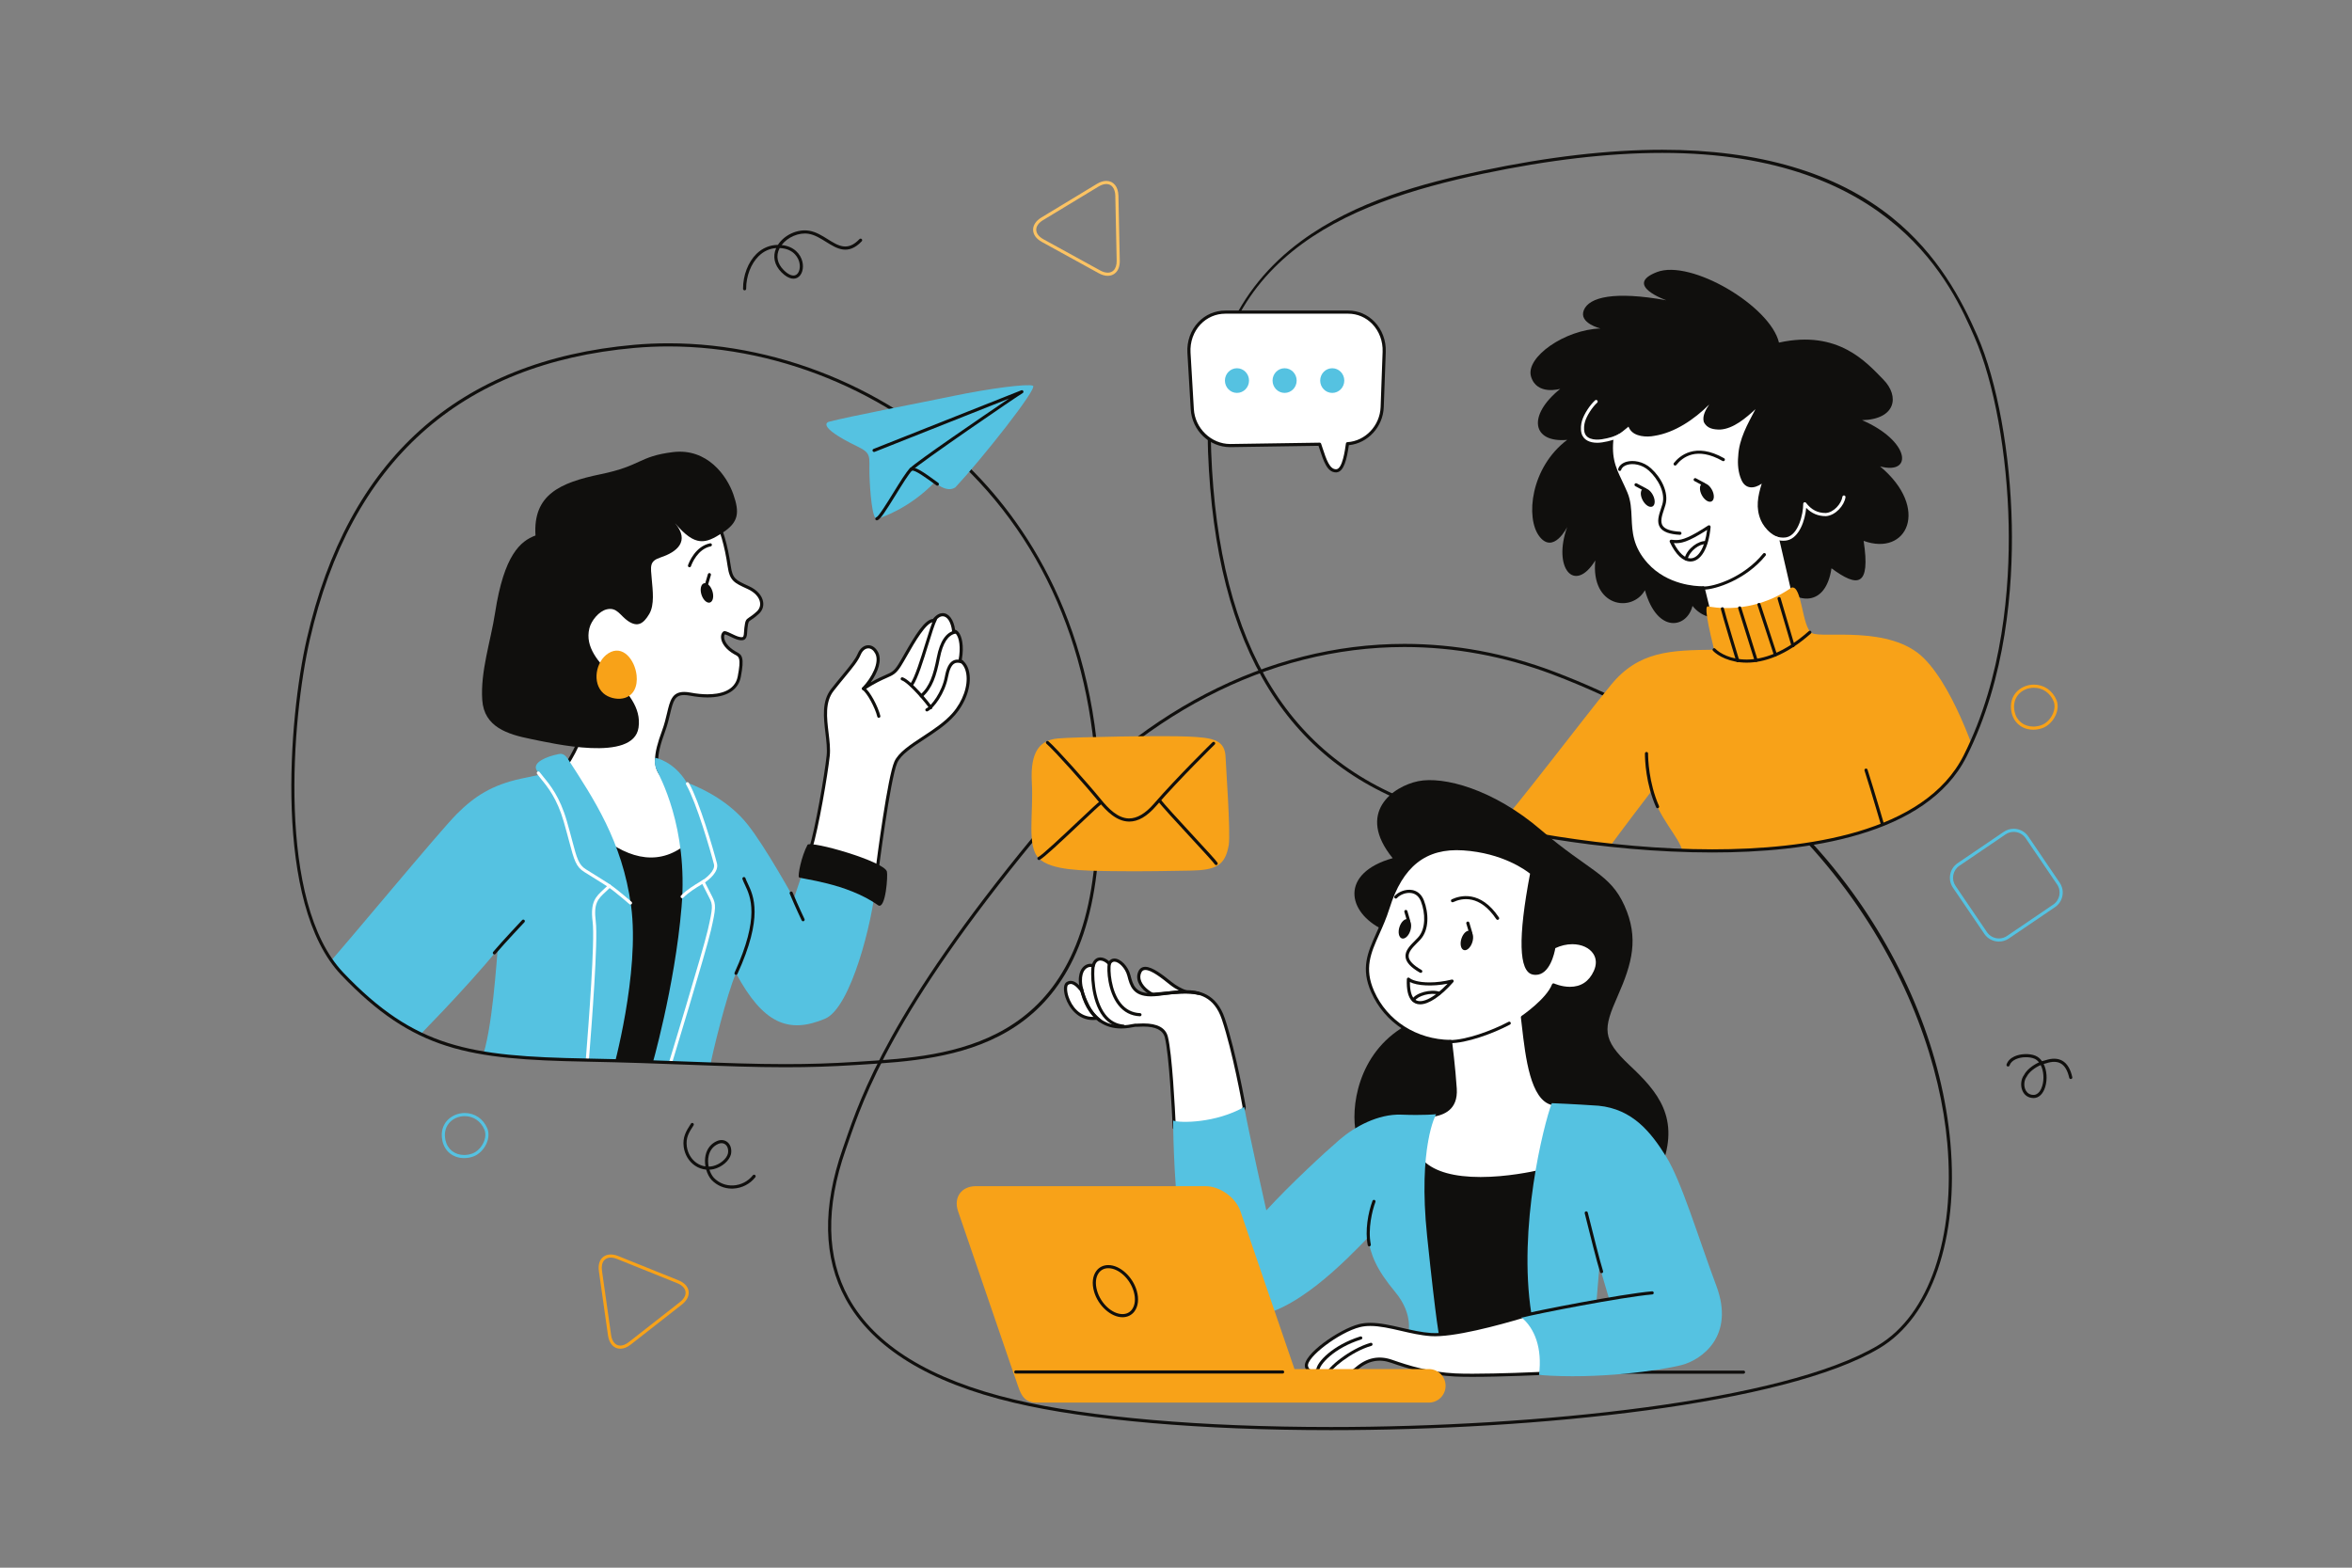 <?xml version="1.0" encoding="UTF-8" standalone="no"?>
<svg
   xmlns:dc="http://purl.org/dc/elements/1.1/"
   xmlns:cc="http://creativecommons.org/ns#"
   xmlns:rdf="http://www.w3.org/1999/02/22-rdf-syntax-ns#"
   xmlns:svg="http://www.w3.org/2000/svg"
   xmlns="http://www.w3.org/2000/svg"
   xmlns:sodipodi="http://sodipodi.sourceforge.net/DTD/sodipodi-0.dtd"
   xmlns:inkscape="http://www.inkscape.org/namespaces/inkscape"
   version="1.1"
   id="svg2"
   xml:space="preserve"
   width="1000"
   height="666.667"
   viewBox="0 0 1000 666.667"
   sodipodi:docname="6212132.eps"><rect x="0" y="0" width="1000" height="666.667" fill="#808080" stroke="none"/><defs
     id="defs6"><clipPath
       clipPathUnits="userSpaceOnUse"
       id="clipPath40"><path
         d="m 983.23,2961.29 c -50.359,-219.99 -115.64,-831.7 108.71,-1066.92 224.35,-235.2 394.43,-267.78 777.98,-275 383.57,-7.23 575.35,-28.91 857.59,-10.83 282.25,18.06 723.69,28.03 770.74,665.79 84.98,1151.96 -780.26,1683.47 -1475.02,1621.96 -694.75,-61.51 -945,-520 -1040,-935 z"
         id="path38" /></clipPath><clipPath
       clipPathUnits="userSpaceOnUse"
       id="clipPath114"><path
         d="m 4729.15,4451.94 c -349.34,-73.64 -896.18,-225.69 -871.02,-892.14 25.16,-666.46 281.4,-1009.96 709.23,-1143.25 427.84,-133.29 1477.62,-270.18 1700.51,172.91 222.9,443.1 149.42,1075.71 34.38,1338.69 -115.04,262.99 -393.89,772.35 -1573.1,523.79 z"
         id="path112" /></clipPath></defs><sodipodi:namedview
     pagecolor="#ffffff"
     bordercolor="#666666"
     borderopacity="1"
     objecttolerance="10"
     gridtolerance="10"
     guidetolerance="10"
     inkscape:pageopacity="0"
     inkscape:pageshadow="2"
     inkscape:window-width="640"
     inkscape:window-height="480"
     id="namedview4" /><g
     id="g10"
     inkscape:groupmode="layer"
     inkscape:label="ink_ext_XXXXXX"
     transform="matrix(1.333,0,0,-1.333,0,666.667)"><g
       id="g12"
       transform="scale(0.1)"><path
         d="m 6508.95,1603.52 c -19.41,-8.32 -37.68,-23.01 -44.64,-36.93 -8.06,-10.88 -9.87,-27.45 -4.77,-40.17 2.77,-6.92 8.68,-15.59 21.11,-17.66 21.33,-4.19 30.38,18.43 33.33,28.37 6.34,21.34 4.55,47.8 -5.03,66.39 z m -23.04,-105.32 c -2.3,0 -4.65,0.25 -7.05,0.73 -13.13,2.18 -23.34,10.63 -28.6,23.77 -6.41,16 -4.12,36.21 5.57,49.13 7.5,15.13 26.87,31.03 47.67,40.27 -4.24,5.43 -9.42,9.65 -15.52,12.09 -14.04,5.61 -39.48,6.72 -58.95,-2.31 -10.12,-4.69 -16.68,-11.3 -19.45,-19.63 -0.88,-2.62 -3.69,-4.05 -6.33,-3.17 -2.62,0.88 -4.03,3.71 -3.16,6.33 3.63,10.89 12.19,19.73 24.74,25.55 19.3,8.96 48.07,10.05 66.86,2.51 8.76,-3.5 15.91,-9.7 21.45,-17.61 3.6,1.19 7.18,2.17 10.72,2.87 21.24,7.11 39.59,6.69 53.91,-1.43 15.41,-8.72 26.16,-26.34 31.95,-52.39 0.59,-2.69 -1.11,-5.36 -3.8,-5.96 -2.71,-0.59 -5.37,1.1 -5.97,3.79 -5.15,23.17 -14.27,38.6 -27.1,45.86 -11.8,6.68 -27.41,6.83 -46.43,0.48 -2.66,-0.53 -5.35,-1.23 -8.05,-2.07 10.41,-21.03 12.09,-49.54 5.19,-72.73 -6.85,-23.07 -20.64,-36.07 -37.65,-36.08"
         style="fill:#100f0d;fill-opacity:1;fill-rule:nonzero;stroke:none"
         id="path16" /><path
         d="m 2301.31,1354.28 c -3.26,0 -6.68,-0.73 -10.11,-2.19 -20.34,-8.67 -28,-25.54 -30.85,-38.16 -2.43,-10.83 -2.32,-22.87 -0.04,-34.34 4.61,0.08 9.27,0.64 13.92,1.7 22.49,5.45 43.42,23.06 47.58,40.07 2.24,11.96 -0.75,22.76 -8.05,28.62 -3.55,2.85 -7.84,4.3 -12.45,4.3 z m 33.07,-144.95 c -24.53,0 -47.39,9.72 -64.8,27.69 -7.73,8.72 -13.58,20.3 -17.12,32.84 -12.94,1.13 -25.37,5.58 -36.34,13.18 -19.13,13.24 -32.04,34.91 -35.41,59.43 -3.81,30.4 6.67,49.1 23.09,74.18 1.52,2.31 4.62,2.95 6.93,1.44 2.31,-1.52 2.95,-4.61 1.44,-6.93 -15.61,-23.82 -25,-39.82 -21.54,-67.38 2.98,-21.7 14.35,-40.87 31.18,-52.52 8.61,-5.96 18.24,-9.69 28.31,-11.07 -2.11,12.11 -2.07,24.61 0.48,35.93 4.82,21.37 17.5,37 36.68,45.17 11.61,4.95 23.85,3.63 32.74,-3.52 10.22,-8.2 14.55,-22.6 11.57,-38.52 -5.13,-20.94 -28.77,-41.32 -55.07,-47.7 -4.56,-1.03 -9.14,-1.66 -13.67,-1.88 3.15,-9.89 7.93,-18.94 14.06,-25.86 16.34,-16.85 38.38,-25.48 61.71,-24.38 24.61,1.26 47.47,13.05 62.72,32.37 1.71,2.16 4.86,2.53 7.02,0.83 2.17,-1.71 2.54,-4.86 0.83,-7.02 -17.04,-21.59 -42.57,-34.76 -70.06,-36.16 -1.59,-0.08 -3.18,-0.12 -4.75,-0.12"
         style="fill:#100f0d;fill-opacity:1;fill-rule:nonzero;stroke:none"
         id="path18" /><path
         d="m 2486.88,4209.93 c -0.18,-0.34 -0.36,-0.68 -0.54,-1.02 -12.24,-23.75 -7.5,-48.35 13.33,-69.27 15.19,-15.25 29.53,-20.82 39.31,-15.31 10.24,5.77 14.74,23.07 10.48,40.24 -2.53,10.19 -14.46,43.18 -62.58,45.36 z M 2375,4075 c -2.75,0 -4.99,2.23 -5,4.98 -0.19,42.66 16.29,85.4 43,111.51 18.88,18.45 42.39,28.28 68.22,28.54 20.24,31.76 62.5,51.31 99.6,45.16 21.75,-3.61 40.8,-15.51 59.22,-27.01 34.07,-21.29 63.49,-39.67 101.33,0.26 1.9,2.01 5.06,2.09 7.07,0.19 2,-1.9 2.09,-5.07 0.19,-7.07 -43.45,-45.87 -79.25,-23.51 -113.89,-1.86 -17.58,10.98 -35.77,22.35 -55.56,25.63 -30.91,5.1 -66.97,-10.49 -86.14,-35.82 39.94,-3.96 60.33,-29.18 66.12,-52.52 5.4,-21.74 -1.03,-43.34 -15.26,-51.37 -8.22,-4.64 -25.83,-8.61 -51.31,16.96 -22.75,22.84 -28.8,50.78 -16.91,77.24 -21.15,-1.44 -39.85,-9.99 -55.69,-25.48 -24.84,-24.29 -40.16,-64.26 -39.99,-104.32 0.01,-2.76 -2.22,-5.01 -4.98,-5.02 -0.01,0 -0.02,0 -0.02,0"
         style="fill:#100f0d;fill-opacity:1;fill-rule:nonzero;stroke:none"
         id="path20" /><path
         d="m 6487.26,2807.2 c -20,0 -38.9,-8.61 -50.57,-23.02 -11.54,-14.26 -15.29,-32.85 -10.84,-53.75 6.09,-28.62 29.49,-47.12 59.6,-47.12 8.75,0 17.56,1.59 26.18,4.72 14.78,5.38 28.58,19.15 36.01,35.95 6.32,14.29 7.18,28.55 2.43,40.18 -11.39,26.93 -34.88,43.04 -62.81,43.04 z m -1.81,-133.89 c -35.02,0 -62.26,21.61 -69.39,55.04 -6.44,30.25 3.44,50.48 12.86,62.12 13.54,16.74 35.35,26.73 58.34,26.73 32.08,0 59.01,-18.39 72.05,-49.2 5.82,-14.22 4.91,-31.27 -2.52,-48.07 -8.5,-19.2 -24.5,-35.02 -41.74,-41.29 -9.72,-3.54 -19.68,-5.33 -29.6,-5.33"
         style="fill:#f8a218;fill-opacity:1;fill-rule:nonzero;stroke:none"
         id="path22" /><path
         d="m 1482.25,1440.54 c -20,0 -38.9,-8.61 -50.56,-23.02 -11.55,-14.27 -15.3,-32.85 -10.85,-53.74 6.1,-28.63 29.5,-47.14 59.6,-47.14 8.76,0 17.57,1.59 26.19,4.73 14.77,5.37 28.57,19.14 36,35.92 6.33,14.3 7.19,28.58 2.43,40.21 -11.39,26.92 -34.88,43.04 -62.81,43.04 z m -1.81,-133.9 c -35.02,0 -62.26,21.61 -69.38,55.05 -6.45,30.25 3.43,50.48 12.86,62.12 13.54,16.74 35.35,26.73 58.33,26.73 32.08,0 59.01,-18.39 72.05,-49.19 5.82,-14.24 4.92,-31.29 -2.52,-48.1 -8.5,-19.2 -24.49,-35.01 -41.74,-41.28 -9.72,-3.53 -19.67,-5.33 -29.6,-5.33"
         style="fill:#55c2e1;fill-opacity:1;fill-rule:nonzero;stroke:none"
         id="path24" /><path
         d="m 6422.81,2347.34 c -9.24,0 -18.14,-2.73 -25.75,-7.9 l -147.58,-100.25 c -10.13,-6.88 -16.99,-17.35 -19.31,-29.49 -2.32,-12.13 0.2,-24.4 7.09,-34.53 l 100.23,-147.56 c 8.56,-12.62 22.86,-20.15 38.25,-20.15 9.25,0 18.17,2.74 25.79,7.92 l 147.54,100.21 c 21.03,14.28 26.52,43.01 12.25,64.05 l -100.24,147.54 c -8.56,12.62 -22.88,20.16 -38.27,20.16 z m -47.07,-349.88 c -18.71,0 -36.1,9.17 -46.53,24.52 l -100.24,147.56 c -8.37,12.35 -11.44,27.28 -8.62,42.04 2.81,14.76 11.16,27.5 23.51,35.89 l 147.58,100.25 c 9.27,6.29 20.12,9.62 31.37,9.62 18.71,0 36.12,-9.17 46.56,-24.54 l 100.23,-147.55 c 17.35,-25.59 10.67,-60.55 -14.9,-77.94 L 6407.16,2007.1 c -9.3,-6.31 -20.16,-9.64 -31.42,-9.64"
         style="fill:#55c2e1;fill-opacity:1;fill-rule:nonzero;stroke:none"
         id="path26" /><path
         d="m 1947.93,989.309 c -8.76,0 -16.02,-3.008 -20.97,-8.707 -6.41,-7.403 -8.85,-19.204 -6.86,-33.262 l 29,-204.871 c 3.01,-21.239 13.98,-33.93 29.35,-33.93 8.5,0 17.92,3.859 27.23,11.16 l 162.91,127.571 c 13.11,10.269 19.47,22.109 17.87,33.332 -1.59,11.218 -10.98,20.828 -26.45,27.058 l -191.91,77.281 c -7.19,2.899 -13.97,4.368 -20.17,4.368 z m 30.52,-290.77 c -20.5,0 -35.53,16.301 -39.25,42.52 l -29,204.882 c -2.44,17.207 0.75,31.457 9.21,41.207 11.31,13.032 30.88,15.752 52.43,7.071 l 191.91,-77.289 c 18.92,-7.61 30.5,-20.032 32.62,-34.93 2.11,-14.898 -5.56,-30.039 -21.62,-42.609 L 2011.84,711.832 c -11.08,-8.691 -22.63,-13.293 -33.39,-13.293"
         style="fill:#f8a218;fill-opacity:1;fill-rule:nonzero;stroke:none"
         id="path28" /><path
         d="m 3528.72,4414.14 c -7.57,0 -16.15,-2.78 -24.82,-8.03 l -177.01,-107.15 c -14.25,-8.63 -21.97,-19.62 -21.73,-30.95 0.24,-11.33 8.41,-21.99 23.01,-30.03 l 181.32,-99.69 c 17.06,-9.37 33,-9.2 42.46,0.46 6.63,6.77 9.99,17.54 9.71,31.15 l -4.33,206.84 c -0.47,23.07 -11.44,37.4 -28.61,37.4 z m 4.53,-292.85 c -9.02,0 -18.64,2.77 -28.58,8.24 l -181.31,99.69 c -17.87,9.82 -27.89,23.53 -28.2,38.58 -0.32,15.05 9.11,29.15 26.55,39.71 l 177.01,107.16 c 10.38,6.28 20.47,9.47 30,9.47 22.86,0 38.02,-18.52 38.61,-47.19 l 4.33,-206.85 c 0.34,-16.35 -4.01,-29.61 -12.56,-38.35 -6.71,-6.84 -15.64,-10.46 -25.85,-10.46"
         style="fill:#fbc363;fill-opacity:1;fill-rule:nonzero;stroke:none"
         id="path30" /><path
         d="m 4479.58,2937.13 c -433.83,0 -852.52,-218.19 -1178.95,-614.4 -450.48,-546.74 -545.02,-820.74 -595.82,-967.94 -2.64,-7.64 -5.16,-14.97 -7.62,-21.99 -64.34,-183.87 -61.27,-342.331 9.15,-470.968 83.58,-152.703 261.91,-262.32 530.06,-325.832 237.4,-56.219 595.52,-87.199 1008.41,-87.211 0.04,0 0.13,0 0.17,0 651.5,0 1443.68,80.492 1745.03,260.332 162.94,97.238 247.65,344.279 221.06,644.719 -43.05,486.66 -398.56,1170.38 -1258.78,1495.7 -153.7,58.13 -312.74,87.59 -472.71,87.59 z M 4244.98,438.789 c -0.08,0 -0.09,0 -0.17,0 -413.64,0.012 -772.58,31.082 -1010.72,87.481 -271.01,64.191 -451.53,175.472 -536.52,330.761 -71.83,131.231 -75.14,292.409 -9.82,479.069 2.46,7.02 4.97,14.32 7.61,21.95 51,147.8 145.92,422.91 597.55,971.05 328.37,398.55 749.8,618.03 1186.67,618.03 161.18,0 321.42,-29.68 476.24,-88.23 385.97,-145.97 708.73,-380.62 933.39,-678.59 189.06,-250.76 306.91,-543.96 331.83,-825.58 26.92,-304.3 -59.64,-554.968 -225.91,-654.199 C 5692.17,519.73 4897.83,438.789 4244.98,438.789"
         style="fill:#100f0d;fill-opacity:1;fill-rule:nonzero;stroke:none"
         id="path32" /><g
         id="g34"><g
           id="g36"
           clip-path="url(#clipPath40)"><path
             d="m 2280.62,3349.01 c 19.89,-32.56 36.15,-90.47 45.22,-153.79 6.35,-44.31 18.1,-48.85 61.51,-68.75 43.43,-19.9 53.39,-57.89 29.87,-79.6 -33.51,-30.92 -33.47,-14.03 -37.99,-48.85 -3.03,-23.23 3.27,-41.77 -27.98,-31.77 -12.27,3.93 -37.64,19.03 -41.25,16.25 -10.82,-8.36 -7.5,-40 33.75,-63.75 15.04,-8.66 27.5,-7.5 14.21,-76.33 -11.58,-59.94 -84.13,-69.2 -156.05,-55.62 -71.92,13.56 -56.99,-40.72 -85.48,-118.06 -28.5,-77.35 -32.57,-120.77 6.77,-153.34 39.36,-32.57 70.57,-188.61 66.5,-226.61 -4.07,-37.99 -139.77,-116.69 -255.11,10.86 -62.41,86.84 -132.98,253.75 -132.98,253.75 0,0 73.27,101.77 71.92,200.83 -1.35,99.05 -43.42,472.22 93.63,578.06 137.05,105.83 299.88,42.94 313.46,16.72"
             style="fill:#ffffff;fill-opacity:1;fill-rule:nonzero;stroke:none"
             id="path42" /><path
             d="m 1807.3,2552.8 c 9.16,-21.31 74.16,-170.65 131.35,-250.23 50.66,-55.98 102.77,-67.81 137.51,-67.81 60.35,0 106.51,35.4 108.57,54.57 3.93,36.71 -27.58,191.48 -64.72,222.22 -43.04,35.63 -36.12,83.34 -8.28,158.92 7.59,20.57 12.03,39.44 15.97,56.09 9.21,39.08 15.88,67.32 54.53,67.32 6.13,0 12.88,-0.71 20.61,-2.17 18.92,-3.57 36.96,-5.38 53.6,-5.38 39.05,0 87.51,9.9 96.61,57.04 11.36,58.84 3.84,62.78 -7.55,68.74 -1.38,0.73 -2.8,1.47 -4.25,2.31 -24.68,14.21 -40.18,33.87 -41.45,52.58 -0.57,8.42 2.03,15.5 7.14,19.46 4.34,3.36 11.89,0.08 27.88,-7.57 6.6,-3.16 13.42,-6.42 17.95,-7.88 5.26,-1.68 9.49,-2.53 12.56,-2.53 5.92,0 7.02,2.44 7.88,17.39 0.22,3.99 0.48,8.3 1.06,12.79 3.01,23.17 4.2,25.67 15.88,33.34 4.93,3.23 12.38,8.12 23.67,18.55 8.43,7.78 12.11,18.09 10.37,29.05 -2.63,16.54 -17.18,32.37 -38.92,42.33 l -2.54,1.16 c -41.31,18.92 -55.23,25.28 -61.84,71.43 -9.39,65.56 -25.63,120.92 -44.54,151.89 -6.35,12.22 -59.68,40.16 -135.04,40.16 -43.65,0 -108.76,-10.11 -171.1,-58.24 -115.92,-89.53 -101.13,-378.99 -94.02,-518.1 1.15,-22.57 2.14,-42.07 2.34,-55.93 1.26,-92.48 -60.05,-185.36 -71.23,-201.5 z m 268.86,-328.04 c -36.77,0 -91.81,12.41 -145.28,71.54 -62.37,86.74 -133.17,253.48 -133.87,255.15 -0.68,1.61 -0.48,3.45 0.54,4.87 0.73,1 72.29,101.62 70.98,197.84 -0.19,13.68 -1.18,33.09 -2.33,55.56 -7.2,140.81 -22.17,433.8 97.9,526.52 64.57,49.86 132,60.33 177.21,60.33 73.45,0 134.19,-26.8 143.74,-45.26 19.43,-31.77 36.16,-88.52 45.74,-155.38 5.84,-40.73 15.48,-45.15 56.1,-63.74 l 2.55,-1.17 c 25.15,-11.53 41.42,-29.7 44.62,-49.85 2.29,-14.37 -2.49,-27.85 -13.45,-37.97 -11.9,-10.99 -19.77,-16.14 -24.97,-19.56 -8.63,-5.67 -8.79,-5.77 -11.46,-26.27 -0.55,-4.24 -0.78,-8.31 -0.99,-12.07 -0.9,-15.78 -2.37,-33.78 -33.46,-23.81 -5.19,1.66 -12.33,5.07 -19.23,8.38 -6.02,2.88 -14.84,7.1 -18.31,7.85 -1.81,-2.08 -2.71,-5.72 -2.41,-10.04 0.81,-11.87 10.81,-29.82 36.47,-44.6 1.32,-0.76 2.63,-1.44 3.89,-2.11 16.29,-8.53 24.91,-16.43 12.73,-79.5 -8.11,-42.01 -45.91,-65.14 -106.43,-65.14 -17.26,0 -35.92,1.87 -55.45,5.55 -7.02,1.33 -13.33,2 -18.76,2 -29.5,0 -35.05,-18.28 -44.8,-59.62 -4,-16.92 -8.52,-36.1 -16.31,-57.25 -30.27,-82.16 -28.94,-119.44 5.27,-147.76 41.03,-33.95 72.58,-190.87 68.28,-231 -2.74,-25.56 -53.71,-63.49 -118.51,-63.49"
             style="fill:#100f0d;fill-opacity:1;fill-rule:nonzero;stroke:none"
             id="path44" /><path
             d="m 1869.92,1619.37 c 25.33,-10.87 264.15,-23.52 264.15,-23.52 0,0 104.94,334.69 61.53,718.26 -86.85,-75.99 -184.56,-57.88 -282.25,21.72 61.5,-188.17 32.57,-575.33 -43.43,-716.46"
             style="fill:#100f0d;fill-opacity:1;fill-rule:nonzero;stroke:none"
             id="path46" /><path
             d="m 2237.36,3104.3 c 5.29,-16.93 17.4,-28.22 27.04,-25.22 9.65,3.02 13.18,19.19 7.9,36.13 -5.28,16.92 -17.4,28.21 -27.02,25.18 -9.65,-3.01 -13.21,-19.16 -7.92,-36.09"
             style="fill:#100f0d;fill-opacity:1;fill-rule:nonzero;stroke:none"
             id="path48" /><path
             d="m 2253.61,3132.29 c -0.46,0 -0.94,0.06 -1.41,0.2 -2.65,0.78 -4.16,3.56 -3.38,6.21 l 9.05,30.76 c 0.78,2.64 3.56,4.18 6.21,3.38 2.65,-0.77 4.16,-3.56 3.38,-6.2 l -9.05,-30.77 c -0.64,-2.17 -2.63,-3.58 -4.8,-3.58"
             style="fill:#100f0d;fill-opacity:1;fill-rule:nonzero;stroke:none"
             id="path50" /><path
             d="m 2012.85,2111.48 c -27.93,206 -120.03,342.29 -201.49,468.56 -12.5,19.37 -24.06,16.61 -29.38,15.55 -38.95,-7.73 -82.42,-26.01 -71.28,-49.88 2.37,-5.05 5.99,-10.24 10.51,-16.01 -16.9,-3.41 -37.13,-7.65 -61.16,-12.94 -90.48,-19.89 -146.46,-55.68 -202.55,-111.76 -56.09,-56.08 -342.9,-403.85 -422.5,-492.5 104.94,-202.65 285,-232.5 285,-232.5 0,0 164.55,165.53 267.67,292.18 -3.63,-25.32 -16.27,-260.54 -52.46,-352.81 63.91,-37.08 241.56,-35.31 340.36,-31.08 16.22,-14.88 79.39,-1.49 79.39,-1.49 0,0 86.83,311.19 57.89,524.68"
             style="fill:#55c2e1;fill-opacity:1;fill-rule:nonzero;stroke:none"
             id="path52" /><path
             d="m 1707.98,3292.93 c -47.49,-17.64 -100.41,-61.06 -128.91,-246.96 -13.78,-89.9 -47.14,-186.42 -40.86,-278.1 5.88,-85.81 80.2,-109.21 155.96,-124.36 66.74,-13.35 326.14,-75.2 342.5,36.49 19.08,130.3 -186.3,195.73 -156.84,316.67 5.99,24.58 30.68,55.13 56.1,60.82 32.44,7.25 42.08,-20.47 67.31,-37.48 30.73,-20.72 49.13,-8.61 67.59,22.49 17.45,29.39 10.91,76.48 8.15,109.48 -3.62,43.24 -8.76,58.86 28.76,71.24 50.72,16.72 94.15,51.08 45.33,109.06 65.13,-77.34 97.69,-65.13 150.61,-31.21 52.92,33.93 55.64,65.14 35.28,123.48 -20.36,58.35 -82.77,147.91 -192.68,134.34 -109.91,-13.57 -99.06,-43.42 -230.68,-70.56 -131.63,-27.14 -215.76,-66.49 -207.62,-195.4"
             style="fill:#100f0d;fill-opacity:1;fill-rule:nonzero;stroke:none"
             id="path54" /><path
             d="m 2199.2,3191.59 c -0.56,0 -1.12,0.09 -1.68,0.29 -2.6,0.93 -3.96,3.79 -3.03,6.39 3.55,9.95 23.62,60.07 70.18,69.7 2.7,0.55 5.35,-1.18 5.91,-3.88 0.56,-2.7 -1.18,-5.35 -3.89,-5.91 -41.31,-8.54 -59.55,-54.2 -62.78,-63.27 -0.73,-2.04 -2.66,-3.32 -4.71,-3.32"
             style="fill:#100f0d;fill-opacity:1;fill-rule:nonzero;stroke:none"
             id="path56" /><path
             d="m 1871.73,1592.66 c -0.1,0 -0.21,0 -0.31,0.01 -2.76,0.17 -4.85,2.54 -4.68,5.3 0.27,4.34 1.19,16.19 2.53,33.43 7.83,100.58 28.65,367.79 21.01,428.81 -7.99,63.88 9.32,79.89 35.54,104.12 3.27,3.02 6.71,6.21 10.29,9.65 -12.9,8.23 -46.78,29.75 -72.42,45.41 -26.78,16.36 -32.67,38.58 -48.42,97.96 -4.7,17.72 -10.03,37.81 -17.1,62.33 -21.49,74.63 -52.1,111.8 -72.36,136.4 -4.97,6.03 -9.26,11.24 -12.84,16.24 -1.6,2.25 -1.09,5.38 1.16,6.98 2.26,1.61 5.38,1.09 6.98,-1.16 3.38,-4.72 7.57,-9.81 12.42,-15.7 20.78,-25.24 52.19,-63.38 74.25,-139.99 7.1,-24.63 12.67,-45.64 17.15,-62.54 15,-56.55 20.62,-77.71 43.98,-91.98 32.24,-19.71 77.43,-48.61 77.89,-48.91 1.27,-0.81 2.11,-2.16 2.27,-3.67 0.16,-1.5 -0.36,-3 -1.43,-4.07 -5.3,-5.29 -10.33,-9.95 -15.04,-14.3 -25.63,-23.69 -39.75,-36.74 -32.39,-95.52 7.75,-62.04 -13.11,-329.98 -20.97,-430.84 -1.33,-17.16 -2.25,-28.95 -2.52,-33.28 -0.17,-2.64 -2.36,-4.68 -4.99,-4.68"
             style="fill:#ffffff;fill-opacity:1;fill-rule:nonzero;stroke:none"
             id="path58" /><path
             d="m 2570.1,2247.19 -38,-112.17 c 0,0 -90.46,164.63 -148.36,237 -54.11,67.64 -131.9,109.98 -193.53,132.96 -41.59,68.82 -100.34,78.76 -100.34,78.76 0,0 -4.66,-16.3 3.95,-36.91 8.6,-20.6 101.75,-182.04 80.05,-438.96 -21.7,-256.91 -95.89,-512.02 -95.89,-512.02 h 56.09 c 0,0 0.43,1.42 1.23,4.04 42.2,-5.43 128.12,-14.08 130.84,5 3.62,25.33 52.48,227.97 81.42,291.3 86.84,-161.01 167.42,-193.87 284,-144.9 83.34,35 152.03,314.96 161.08,425.33 1.8,1.82 -222.54,70.57 -222.54,70.57"
             style="fill:#55c2e1;fill-opacity:1;fill-rule:nonzero;stroke:none"
             id="path60" /><path
             d="m 2134.07,1590.85 c -0.48,0 -0.97,0.07 -1.46,0.21 -2.64,0.81 -4.13,3.61 -3.32,6.25 1.12,3.67 112.3,367.9 128.37,437.49 16.51,71.59 15.98,80.18 5.22,101.22 -13.54,26.43 -25.16,49.64 -25.16,49.64 -1.15,2.32 -0.35,5.13 1.85,6.5 12.21,7.54 42.75,31.58 37.56,51.98 -11.55,45.31 -55.55,195.46 -87.72,252.53 l -1.04,1.83 c -1.37,2.39 -0.53,5.45 1.86,6.82 2.4,1.38 5.45,0.53 6.83,-1.86 l 1.07,-1.89 c 32.65,-57.93 77.06,-209.31 88.69,-254.97 6.83,-26.8 -26.51,-52.42 -38.16,-60.43 3.87,-7.72 12.95,-25.75 23.11,-45.6 12.58,-24.56 12.09,-36.67 -4.37,-108.01 -16.14,-69.94 -127.42,-434.49 -128.55,-438.18 -0.65,-2.14 -2.63,-3.53 -4.78,-3.53"
             style="fill:#ffffff;fill-opacity:1;fill-rule:nonzero;stroke:none"
             id="path62" /><path
             d="m 2347.55,1891.19 c -0.69,0 -1.4,0.15 -2.07,0.45 -2.51,1.15 -3.61,4.12 -2.47,6.63 81.34,178.03 51.02,242.11 32.91,280.4 -3.15,6.66 -5.88,12.42 -7.77,18.09 -0.86,2.61 0.55,5.45 3.17,6.33 2.64,0.87 5.46,-0.56 6.33,-3.17 1.69,-5.1 4.29,-10.6 7.31,-16.97 18.85,-39.86 50.42,-106.57 -32.86,-288.84 -0.84,-1.83 -2.65,-2.92 -4.55,-2.92"
             style="fill:#100f0d;fill-opacity:1;fill-rule:nonzero;stroke:none"
             id="path64" /><path
             d="m 2561.52,2062.17 c -1.87,0 -3.66,1.04 -4.52,2.84 -0.2,0.42 -20.17,42.23 -38.1,85.26 -1.06,2.55 0.14,5.48 2.69,6.55 2.55,1.01 5.48,-0.14 6.54,-2.7 17.83,-42.8 37.7,-84.38 37.9,-84.79 1.19,-2.49 0.13,-5.48 -2.36,-6.67 -0.7,-0.34 -1.43,-0.49 -2.15,-0.49"
             style="fill:#100f0d;fill-opacity:1;fill-rule:nonzero;stroke:none"
             id="path66" /><path
             d="m 2584.57,2290.16 c 20.35,63.77 50.21,236.1 56.99,299.88 6.78,63.77 -31.21,153.33 13.57,210.32 44.78,56.99 73.28,85.49 85.49,113.99 12.21,28.49 40.71,32.56 55.63,4.07 14.93,-28.5 -8.14,-78.71 -42.06,-113.99 82.77,52.92 89.55,33.93 115.33,74.63 25.79,40.72 76,145.2 108.57,142.48 27.13,36.64 58.34,16.29 63.77,-33.92 16.28,1.35 31.21,-36.64 20.36,-93.63 39.34,-23.07 35.27,-107.19 -20.36,-170.97 -55.64,-63.78 -161.48,-101.77 -184.55,-153.34 -23.06,-51.56 -61.06,-354.16 -61.06,-354.16 l -211.68,74.64"
             style="fill:#ffffff;fill-opacity:1;fill-rule:nonzero;stroke:none"
             id="path68" /><path
             d="m 2590.77,2293.27 201.3,-70.98 c 5.67,44.47 39.14,301.26 60.68,349.43 12.97,28.99 50.3,53.5 89.82,79.45 34.5,22.65 70.16,46.07 95.52,75.13 32.95,37.78 50.19,87.06 43.92,125.56 -2.92,17.89 -10.63,30.97 -22.32,37.82 -1.83,1.07 -2.78,3.17 -2.39,5.25 7.93,41.63 1.83,71.92 -7.73,83.47 -1.61,1.94 -4.1,4.25 -6.87,4.25 -2.55,0 -5.54,1.89 -5.82,4.43 -3.11,28.8 -15.18,48.15 -30.02,48.15 -8.12,0 -16.68,-5.76 -24.76,-16.66 -1.03,-1.39 -2.68,-2.19 -4.43,-2.01 0,0 -0.01,0 -0.02,0 -23.41,0 -59.95,-64.07 -84.13,-106.47 -7.28,-12.77 -14.15,-24.83 -19.77,-33.7 -15.56,-24.56 -24.96,-28.7 -45.56,-37.78 -15.27,-6.72 -36.19,-15.93 -71.31,-38.39 -2.13,-1.35 -4.96,-0.9 -6.56,1.04 -1.6,1.96 -1.49,4.81 0.27,6.64 30.72,31.96 55.62,80.74 41.23,108.2 -5.66,10.81 -13.53,16.76 -22.16,16.76 -9.81,0 -18.95,-7.65 -24.45,-20.48 -8.75,-20.42 -25,-40.13 -49.6,-69.97 -10.71,-12.98 -22.85,-27.7 -36.55,-45.14 -28.02,-35.66 -22.05,-85.47 -16.29,-133.65 3.17,-26.49 6.17,-51.5 3.76,-74.11 -6.41,-60.25 -35.16,-228.14 -55.76,-296.24 z m 205.48,-82.75 c -0.56,0 -1.12,0.1 -1.67,0.28 l -211.67,74.64 c -2.55,0.9 -3.93,3.66 -3.11,6.24 20.51,64.25 50.26,237.56 56.79,298.89 2.28,21.49 -0.64,45.95 -3.74,71.86 -6.01,50.2 -12.23,102.11 18.35,141.02 13.77,17.53 25.95,32.3 36.69,45.32 24.06,29.18 39.95,48.45 48.13,67.54 7.12,16.63 19.7,26.55 33.64,26.55 12.35,0 23.66,-8.06 31.02,-22.12 13.35,-25.48 -0.26,-64.04 -23.57,-96.54 21.36,12.25 36.24,18.8 47.06,23.57 19.79,8.72 27.2,11.98 41.13,33.97 5.5,8.68 12.31,20.64 19.53,33.3 34.28,60.11 64.81,110.02 90.8,111.52 12.11,15.37 23.59,18.67 31.23,18.67 19.71,0 34.97,-20.66 39.47,-53.02 3.24,-0.79 7.12,-2.82 10.94,-7.43 10.01,-12.09 18.56,-42.37 10.47,-88.38 12.66,-8.74 20.97,-23.5 24.14,-42.93 6.73,-41.32 -11.43,-93.81 -46.25,-133.74 -26.26,-30.1 -62.51,-53.9 -97.57,-76.92 -38.27,-25.12 -74.41,-48.85 -86.18,-75.17 -22.5,-50.3 -60.29,-349.73 -60.67,-352.75 -0.19,-1.49 -1.04,-2.83 -2.33,-3.63 -0.8,-0.49 -1.71,-0.74 -2.63,-0.74"
             style="fill:#100f0d;fill-opacity:1;fill-rule:nonzero;stroke:none"
             id="path70" /><path
             d="m 2803.03,2711.23 c -2.26,0 -4.31,1.54 -4.86,3.84 -6.86,28.81 -32.64,75.79 -46.75,85.2 -2.3,1.54 -2.92,4.64 -1.39,6.94 1.53,2.3 4.63,2.92 6.93,1.38 17.57,-11.71 44.02,-62.13 50.94,-91.2 0.64,-2.69 -1.02,-5.38 -3.71,-6.02 -0.38,-0.1 -0.77,-0.14 -1.16,-0.14"
             style="fill:#100f0d;fill-opacity:1;fill-rule:nonzero;stroke:none"
             id="path72" /><path
             d="m 2968.59,2738.37 c -1.84,0 -3.6,1.01 -4.48,2.76 -5.05,10.11 -65.13,82.14 -88.03,89.77 -2.61,0.87 -4.03,3.7 -3.16,6.33 0.88,2.61 3.69,4.03 6.33,3.16 26.26,-8.76 88.32,-83.82 93.81,-94.78 1.23,-2.48 0.23,-5.48 -2.24,-6.71 -0.72,-0.36 -1.48,-0.53 -2.23,-0.53"
             style="fill:#100f0d;fill-opacity:1;fill-rule:nonzero;stroke:none"
             id="path74" /><path
             d="m 2956.37,2731.58 c -1.89,0 -3.7,1.08 -4.54,2.91 -1.16,2.5 -0.07,5.48 2.44,6.63 15.71,7.25 50.27,51.56 59.6,102.21 4.78,25.96 12.77,42.09 24.41,49.3 10.77,6.68 22.69,4.39 30.73,2.1 2.66,-0.76 4.19,-3.53 3.44,-6.18 -0.77,-2.65 -3.53,-4.16 -6.19,-3.44 -10,2.87 -17,2.56 -22.71,-0.98 -8.98,-5.57 -15.66,-19.91 -19.84,-42.62 -9.61,-52.14 -45.64,-100.42 -65.25,-109.47 -0.68,-0.31 -1.39,-0.46 -2.09,-0.46"
             style="fill:#100f0d;fill-opacity:1;fill-rule:nonzero;stroke:none"
             id="path76" /><path
             d="m 2938.73,2776.37 c -1.4,0 -2.78,0.58 -3.77,1.72 -1.82,2.08 -1.6,5.24 0.49,7.05 29.58,25.72 41.7,63.22 52.65,119.3 10.07,51.62 29.7,80.35 58.32,85.38 2.7,0.51 5.31,-1.32 5.79,-4.05 0.48,-2.72 -1.34,-5.31 -4.06,-5.79 -24.13,-4.25 -41.03,-30.31 -50.23,-77.45 -11.37,-58.22 -24.16,-97.33 -55.91,-124.94 -0.95,-0.82 -2.11,-1.22 -3.28,-1.22"
             style="fill:#100f0d;fill-opacity:1;fill-rule:nonzero;stroke:none"
             id="path78" /><path
             d="m 2907.51,2811.64 c -0.99,0 -1.99,0.29 -2.87,0.91 -2.26,1.59 -2.8,4.71 -1.21,6.97 14.72,20.92 33.21,80.73 48.05,128.79 11.11,35.94 20.7,66.98 27.64,79.7 1.32,2.43 4.36,3.32 6.78,1.99 2.43,-1.32 3.32,-4.36 2,-6.78 -6.46,-11.84 -16.37,-43.91 -26.86,-77.86 -15.84,-51.27 -33.8,-109.38 -49.43,-131.6 -0.98,-1.38 -2.52,-2.12 -4.1,-2.12"
             style="fill:#100f0d;fill-opacity:1;fill-rule:nonzero;stroke:none"
             id="path80" /><path
             d="m 1576.81,1956.32 c -1.14,0 -2.29,0.39 -3.23,1.19 -2.11,1.79 -2.36,4.94 -0.57,7.05 30.49,35.86 91.83,100.85 92.45,101.5 1.89,2 5.05,2.1 7.06,0.2 2.01,-1.89 2.1,-5.06 0.2,-7.07 -0.61,-0.65 -61.77,-65.44 -92.09,-101.11 -0.99,-1.17 -2.4,-1.76 -3.82,-1.76"
             style="fill:#100f0d;fill-opacity:1;fill-rule:nonzero;stroke:none"
             id="path82" /><path
             d="m 2575.73,2306.29 c -20,-37.5 -31.57,-98.32 -27.5,-103.75 4.07,-5.43 152.5,-17.5 253.75,-90 23.07,-10.85 30.44,96.04 26.84,108.41 -9.5,32.57 -240.87,98.91 -253.09,85.34"
             style="fill:#100f0d;fill-opacity:1;fill-rule:nonzero;stroke:none"
             id="path84" /><path
             d="m 2011.04,2115.53 c -1.17,0 -2.34,0.4 -3.29,1.23 -0.46,0.39 -46.05,39.97 -67.25,54.1 -2.3,1.53 -2.92,4.64 -1.39,6.93 1.53,2.3 4.62,2.92 6.93,1.39 21.74,-14.48 66.39,-53.23 68.28,-54.88 2.08,-1.81 2.3,-4.96 0.49,-7.05 -0.99,-1.14 -2.38,-1.72 -3.77,-1.72"
             style="fill:#ffffff;fill-opacity:1;fill-rule:nonzero;stroke:none"
             id="path86" /><path
             d="m 2175.84,2135.87 c -1.28,0 -2.56,0.49 -3.54,1.46 -1.95,1.96 -1.95,5.12 0,7.07 19.11,19.11 43.53,33.76 59.68,43.46 4.02,2.4 7.45,4.46 10.07,6.16 2.32,1.51 5.42,0.85 6.92,-1.46 1.5,-2.32 0.84,-5.41 -1.47,-6.92 -2.7,-1.75 -6.24,-3.87 -10.37,-6.35 -15.74,-9.45 -39.52,-23.72 -57.75,-41.96 -0.98,-0.97 -2.26,-1.46 -3.54,-1.46"
             style="fill:#ffffff;fill-opacity:1;fill-rule:nonzero;stroke:none"
             id="path88" /><path
             d="m 2030.51,2846.53 c -5.28,49.33 -44.17,99.9 -90.34,70.4 -40.15,-25.64 -52.37,-94.67 -15.62,-127.39 15.64,-13.93 40.96,-20.44 62.12,-16.3 35.54,6.97 47.42,39.85 43.84,73.29"
             style="fill:#f8a218;fill-opacity:1;fill-rule:nonzero;stroke:none"
             id="path90" /></g></g><path
         d="m 2132.42,3896.07 c -36.47,0 -73.05,-1.6 -108.75,-4.76 -557,-49.32 -905.42,-362.6 -1035.565,-931.13 -57.203,-249.89 -106.207,-838.35 107.455,-1062.36 228.7,-239.76 402.8,-266.45 774.45,-273.45 128.33,-2.43 236.09,-6.49 331.16,-10.08 110.53,-4.17 205.98,-7.78 303.37,-7.78 0,0 0.01,0 0.02,0 77.18,0 147.92,2.23 222.63,7.02 l 23.09,1.45 c 277.77,17.3 697.52,43.45 742.99,659.72 35.34,479.11 -92.57,890.16 -369.89,1188.7 -251.68,270.93 -622.13,432.67 -990.96,432.67 z m 372.14,-2299.56 c -0.01,0 -0.01,0 -0.02,0 -97.58,0 -193.12,3.61 -303.75,7.79 -95.02,3.58 -202.73,7.65 -330.96,10.07 -374.62,7.06 -550.19,34.04 -781.5,276.56 -216.471,226.94 -167.568,819.88 -109.971,1071.48 131.221,573.24 482.621,889.12 1044.431,938.86 35.98,3.18 72.87,4.8 109.63,4.8 371.56,0 744.75,-162.94 998.28,-435.86 194.74,-209.64 417.46,-587.35 372.54,-1196.25 -46.11,-624.97 -471.11,-651.44 -752.33,-668.96 l -23.08,-1.46 c -74.92,-4.79 -145.88,-7.03 -223.27,-7.03"
         style="fill:#100f0d;fill-opacity:1;fill-rule:nonzero;stroke:none"
         id="path92" /><path
         d="m 2643.53,3655.69 c 67.76,17.68 284.35,58.94 397.81,82.51 113.45,23.59 237.22,39.79 253.43,32.42 16.2,-7.37 -163.56,-234.27 -247.54,-324.15 -27.99,-19.15 -66.3,16.21 -66.3,16.21 -79.56,-82.51 -169.45,-113.45 -184.17,-116.4 -14.74,-2.94 -22.11,88.4 -23.59,142.93 -1.47,54.51 8.21,65.13 -36.82,86.92 -139.98,67.79 -92.82,79.56 -92.82,79.56"
         style="fill:#55c2e1;fill-opacity:1;fill-rule:nonzero;stroke:none"
         id="path94" /><path
         d="m 2796.75,3341.28 c -2.19,0 -4.21,1.46 -4.82,3.68 -0.72,2.67 0.85,5.42 3.51,6.14 7.39,2.69 34.28,46.24 53.91,78.04 21.1,34.18 41.03,66.46 52.91,78.33 22.36,22.37 228.46,163.06 315.95,222.27 L 2789.77,3559.7 c -2.56,-1.01 -5.47,0.24 -6.5,2.8 -1.01,2.57 0.24,5.47 2.8,6.49 l 471.49,187.12 c 2.47,1 5.31,-0.16 6.41,-2.6 1.09,-2.45 0.06,-5.32 -2.33,-6.52 -14.56,-7.72 -328.92,-223.2 -352.31,-246.59 -11.05,-11.05 -31.6,-44.33 -51.47,-76.51 -34.13,-55.29 -50.11,-79.79 -59.78,-82.43 -0.45,-0.12 -0.89,-0.18 -1.33,-0.18"
         style="fill:#100f0d;fill-opacity:1;fill-rule:nonzero;stroke:none"
         id="path96" /><path
         d="m 2989.76,3451.78 c -1.02,0 -2.05,0.31 -2.94,0.96 l -2.16,1.58 c -30.21,22.08 -67.81,49.64 -76.63,45.14 -2.47,-1.22 -5.47,-0.23 -6.71,2.24 -1.24,2.47 -0.24,5.47 2.23,6.71 13.61,6.79 40.57,-12.06 87.02,-46.02 l 2.14,-1.57 c 2.24,-1.64 2.72,-4.77 1.09,-6.99 -0.98,-1.34 -2.5,-2.05 -4.04,-2.05"
         style="fill:#100f0d;fill-opacity:1;fill-rule:nonzero;stroke:none"
         id="path98" /><path
         d="m 3374.29,2645.46 c -56.66,-5.19 -88.84,-40.39 -83.16,-140.55 5.67,-100.18 -17.02,-203.58 22.68,-242.33 39.7,-38.79 139.85,-38.81 232.48,-40.41 92.62,-1.6 212.57,1.11 248.09,1.62 83.63,1.21 113.39,15.74 124.74,81.19 6.68,38.52 -9.35,255.83 -9.92,278.68 -1.43,56.95 -38.28,64.23 -119.08,67.86 -77.47,3.49 -362.9,-1.21 -415.83,-6.06"
         style="fill:#f8a218;fill-opacity:1;fill-rule:nonzero;stroke:none"
         id="path100" /><path
         d="m 3601.81,2380.26 c -0.37,0 -0.75,0.01 -1.12,0.01 -39.86,0.6 -72.28,34.14 -96.07,63.3 -43.95,53.92 -142.84,164.45 -166.87,185 -2.1,1.79 -2.35,4.95 -0.55,7.05 1.78,2.1 4.94,2.33 7.04,0.55 24.35,-20.81 123.96,-132.1 168.14,-186.27 22.41,-27.48 52.72,-59.09 88.46,-59.63 25.57,-0.16 52.29,15.35 79.49,46.73 74.87,86.38 185.98,195.19 187.09,196.28 1.99,1.93 5.16,1.89 7.07,-0.08 1.94,-1.97 1.9,-5.14 -0.08,-7.07 -1.11,-1.09 -111.92,-109.61 -186.52,-195.67 -29.25,-33.76 -57.43,-50.2 -86.08,-50.2"
         style="fill:#100f0d;fill-opacity:1;fill-rule:nonzero;stroke:none"
         id="path102" /><path
         d="m 3313.81,2257.58 c -1.84,0 -3.6,1.01 -4.48,2.77 -1.23,2.47 -0.22,5.47 2.25,6.7 13,6.48 79.3,69.05 127.7,114.74 40.1,37.85 63.05,59.43 68.49,62.75 2.36,1.45 5.43,0.7 6.87,-1.66 1.44,-2.35 0.7,-5.43 -1.66,-6.87 -4.8,-2.94 -34.93,-31.38 -66.84,-61.5 -65.59,-61.91 -116.82,-109.8 -130.1,-116.4 -0.72,-0.37 -1.48,-0.53 -2.23,-0.53"
         style="fill:#100f0d;fill-opacity:1;fill-rule:nonzero;stroke:none"
         id="path104" /><path
         d="m 3878.98,2241.41 c -1.7,0 -3.37,0.88 -4.31,2.47 -3.19,5.42 -40.43,45.77 -76.45,84.79 -47.55,51.51 -96.71,104.76 -104.15,116.57 -1.47,2.34 -0.77,5.43 1.56,6.9 2.36,1.48 5.43,0.75 6.9,-1.56 6.95,-11.04 58,-66.34 103.04,-115.13 45.88,-49.7 74.18,-80.46 77.73,-86.51 1.4,-2.39 0.6,-5.44 -1.79,-6.85 -0.79,-0.46 -1.66,-0.68 -2.53,-0.68"
         style="fill:#100f0d;fill-opacity:1;fill-rule:nonzero;stroke:none"
         id="path106" /><g
         id="g108"><g
           id="g110"
           clip-path="url(#clipPath114)"><path
             d="m 5674.16,3908.33 c -27.5,116.67 -280.84,266.66 -389.17,224.99 -108.33,-41.66 30,-89.99 30,-89.99 -166.66,30 -246.66,10.01 -263.33,-31.67 -16.67,-41.66 53.33,-58.33 53.33,-58.33 C 4991.66,3950 4865,3861.66 4883.33,3800 c 18.33,-61.67 93.33,-39.17 93.33,-39.17 -106.67,-85.83 -89.27,-173.12 22.03,-162.81 C 4881.66,3510 4865.01,3348.33 4910,3290 c 44.99,-58.34 88.67,29.96 88.67,29.96 -47.01,-129.96 22.98,-214.96 89.65,-106.63 -14.99,-148.33 116.67,-168.33 158.34,-95 40,-141.67 135,-120 151.67,-50 51.67,-65 153.33,-43.33 173.33,26.67 56.67,-66.67 106.67,-5.83 101.67,45.83 58.33,-68.33 150,-76.66 168.33,47.5 83.33,-61.67 125,-60 102.5,87.5 139.17,-50.83 212.5,104.17 52.5,237.5 106.67,-28.33 95,81.67 -57.5,147.5 107.5,2.5 120.83,75.84 67.5,130 -53.33,54.17 -143.33,159.17 -332.5,117.5"
             style="fill:#100f0d;fill-opacity:1;fill-rule:nonzero;stroke:none"
             id="path116" /><path
             d="m 5144.45,3623.64 c -16.28,-97.69 12.67,-126.66 41.61,-195.41 28.96,-68.75 -11.52,-141.2 65.6,-227.05 71.91,-80.06 180.47,-75.09 180.47,-75.09 l 30.75,-124.84 265.97,68.76 -57.89,250.58 c 0,0 54.27,29.84 37.99,136.6 -16.28,106.75 -18.09,370.89 -276.82,331.09 -258.73,-39.79 -264.15,-86.83 -287.68,-164.64"
             style="fill:#ffffff;fill-opacity:1;fill-rule:nonzero;stroke:none"
             id="path118" /><path
             d="m 5432.13,3131.09 c 2.28,0 4.31,-1.56 4.85,-3.8 l 29.54,-119.93 256.36,66.27 -56.8,245.83 c -0.49,2.18 0.51,4.43 2.46,5.51 0.5,0.27 50.96,29.91 35.46,131.47 -1.67,10.95 -3.19,23.57 -4.85,37.34 -13.22,109.79 -35.36,293.55 -216.98,293.55 -15.49,0 -32.07,-1.34 -49.28,-3.99 -246.87,-37.97 -259.83,-81.4 -281.32,-153.35 l -2.33,-7.79 c -12.7,-76.45 3,-109.53 24.72,-155.3 5.42,-11.41 11.02,-23.2 16.71,-36.73 11.15,-26.46 12.3,-52.8 13.52,-80.69 1.98,-45.45 4.03,-92.46 51.19,-144.96 62.83,-69.94 155.11,-73.48 172.97,-73.48 4.81,0 3.63,0.05 3.78,0.05 z m 30.75,-134.84 c -0.9,0 -1.78,0.24 -2.56,0.71 -1.15,0.68 -1.97,1.79 -2.29,3.09 l -29.81,120.99 c -18.89,0.01 -114.75,3.86 -180.28,76.8 -49.55,55.17 -51.78,106.19 -53.74,151.21 -1.18,26.96 -2.3,52.43 -12.74,77.24 -5.61,13.32 -11.16,25.01 -16.53,36.32 -21.66,45.64 -38.77,81.68 -25.41,161.85 l 2.47,8.39 c 22.61,75.73 36.25,121.44 289.38,160.37 17.71,2.73 34.8,4.11 50.8,4.11 190.49,0 213.29,-189.27 226.91,-302.35 1.64,-13.66 3.15,-26.17 4.81,-37.04 14.48,-94.92 -25.25,-131.05 -37.28,-139.63 l 57.11,-247.17 c 0.61,-2.64 -1,-5.29 -3.62,-5.97 l -265.97,-68.76 c -0.41,-0.11 -0.83,-0.16 -1.25,-0.16"
             style="fill:#100f0d;fill-opacity:1;fill-rule:nonzero;stroke:none"
             id="path120" /><path
             d="m 5770.37,3548.37 c -9.03,54.52 -20.11,106.09 -48.29,154.67 -17.38,29.95 -33.07,60.78 -62.45,80.74 -82.53,56.09 -193.67,52.73 -287.59,33.25 -74.59,-15.48 -157.62,-41.91 -215.42,-93.33 -19.21,-17.08 -97,-94.63 -46.62,-117.03 29.5,-13.13 62.01,14.72 84.26,33.51 1,-2.83 2.59,-5.87 4.9,-9.35 15,-22.5 52.5,-25 77.5,-20 65,10 127.5,52.5 175,100 -10,-15 -22.5,-35 -17.5,-55 10,-22.5 32.5,-25 52.5,-25 42.5,2.5 82.5,37.5 112.5,65 -25,-47.5 -52.5,-95 -55,-150 -2.5,-25 0,-52.5 10,-75 12.5,-30 40,-30 65,-12.5 -12.5,-40 -20,-77.5 -2.5,-117.5 10.43,-23.84 43.33,-64.17 89.17,-55.83 36.61,6.65 43.39,92.52 56.66,122.5 24.77,55.94 17.96,79.97 7.88,140.87"
             style="fill:#100f0d;fill-opacity:1;fill-rule:nonzero;stroke:none"
             id="path122" /><path
             d="m 5094.33,3588.71 c -22.39,0 -44.04,7.96 -50.07,30.66 -3.52,13.19 -1.43,29.17 1.7,39.74 6.06,20.58 24.76,49.71 41.68,64.93 2.03,1.85 5.19,1.69 7.06,-0.37 1.84,-2.05 1.68,-5.22 -0.38,-7.06 -15.48,-13.94 -33.24,-41.57 -38.77,-60.34 -2.75,-9.26 -4.61,-23.14 -1.62,-34.33 7.51,-28.21 47.35,-23.3 55.27,-22.01 23.71,3.82 41.29,9.25 55.32,17.1 2.4,1.33 5.46,0.48 6.81,-1.93 1.35,-2.41 0.49,-5.46 -1.93,-6.8 -15.08,-8.44 -33.71,-14.23 -58.62,-18.24 -5.38,-0.87 -10.94,-1.35 -16.45,-1.35"
             style="fill:#ffffff;fill-opacity:1;fill-rule:nonzero;stroke:none"
             id="path124" /><path
             d="m 5358.22,3295.02 c -0.09,0 -0.18,0 -0.27,0.01 -32.9,1.82 -53.46,9.42 -62.86,23.25 -11.68,17.18 -4.22,39.6 3.01,61.28 1.4,4.23 2.81,8.45 4.05,12.58 11.08,36.96 -14.3,81.57 -42.57,107.38 -22.31,20.37 -50.76,24.2 -69.04,18.97 -10.38,-2.97 -17.51,-8.82 -19.55,-16.07 -0.76,-2.65 -3.47,-4.2 -6.18,-3.46 -2.65,0.76 -4.19,3.52 -3.45,6.18 3.01,10.66 12.63,19.03 26.43,22.97 20.97,6 53.38,1.76 78.53,-21.21 31.53,-28.78 57.79,-76.31 45.4,-117.63 -1.26,-4.23 -2.7,-8.54 -4.14,-12.87 -6.45,-19.37 -13.12,-39.41 -4.22,-52.49 7.42,-10.93 25.98,-17.28 55.14,-18.9 2.76,-0.15 4.87,-2.51 4.71,-5.27 -0.14,-2.66 -2.35,-4.72 -4.99,-4.72"
             style="fill:#100f0d;fill-opacity:1;fill-rule:nonzero;stroke:none"
             id="path126" /><path
             d="m 5342.92,3516.04 c -1.09,0 -2.19,0.36 -3.11,1.08 -2.16,1.72 -2.52,4.87 -0.81,7.03 17.46,22.05 68.03,67.67 160.15,15.22 2.4,-1.36 3.24,-4.41 1.88,-6.82 -1.37,-2.39 -4.43,-3.23 -6.82,-1.87 -82.31,46.85 -127.65,12.13 -147.37,-12.74 -0.99,-1.25 -2.45,-1.9 -3.92,-1.9"
             style="fill:#100f0d;fill-opacity:1;fill-rule:nonzero;stroke:none"
             id="path128" /><path
             d="m 5460.39,3438.75 c 8.37,-15.63 7.97,-32.18 -0.94,-36.95 -8.89,-4.79 -22.93,4.01 -31.32,19.65 -8.39,15.6 -7.94,32.15 0.93,36.91 8.92,4.78 22.93,-3.99 31.33,-19.61"
             style="fill:#100f0d;fill-opacity:1;fill-rule:nonzero;stroke:none"
             id="path130" /><path
             d="m 5435.2,3450.92 c -0.81,0 -1.61,0.19 -2.36,0.58 l -28.31,15.08 c -2.43,1.3 -3.36,4.33 -2.06,6.76 1.31,2.45 4.35,3.34 6.77,2.07 l 28.31,-15.08 c 2.43,-1.3 3.36,-4.32 2.06,-6.76 -0.9,-1.69 -2.63,-2.65 -4.41,-2.65"
             style="fill:#100f0d;fill-opacity:1;fill-rule:nonzero;stroke:none"
             id="path132" /><path
             d="m 5271.78,3422.46 c 8.36,-15.62 7.96,-32.17 -0.95,-36.95 -8.89,-4.78 -22.93,4.02 -31.31,19.66 -8.4,15.6 -7.96,32.15 0.93,36.91 8.92,4.78 22.93,-3.98 31.33,-19.62"
             style="fill:#100f0d;fill-opacity:1;fill-rule:nonzero;stroke:none"
             id="path134" /><path
             d="m 5246.58,3434.64 c -0.8,0 -1.6,0.19 -2.35,0.58 l -28.31,15.08 c -2.43,1.3 -3.36,4.33 -2.06,6.77 1.3,2.44 4.34,3.34 6.77,2.06 l 28.31,-15.08 c 2.43,-1.3 3.35,-4.32 2.06,-6.76 -0.9,-1.69 -2.63,-2.65 -4.42,-2.65"
             style="fill:#100f0d;fill-opacity:1;fill-rule:nonzero;stroke:none"
             id="path136" /><path
             d="m 5338.75,3268.68 c 15.99,-31.09 35.08,-48.72 53.07,-48.72 25.79,0 46.22,35.26 53.2,90.76 -62.68,-39.89 -83.66,-43.64 -106.27,-42.04 z m 53.07,-58.72 c -23.86,0 -47.3,22.15 -65.99,62.38 -0.76,1.63 -0.59,3.54 0.46,5.01 1.03,1.46 2.75,2.25 4.57,2.08 5.12,-0.51 10.41,-1.04 15.6,-1.04 19.3,0 42.16,7.59 101.94,46.39 1.61,1.05 3.66,1.07 5.31,0.09 1.64,-0.99 2.57,-2.83 2.39,-4.74 -6.25,-67.96 -30.88,-110.17 -64.28,-110.17"
             style="fill:#100f0d;fill-opacity:1;fill-rule:nonzero;stroke:none"
             id="path138" /><path
             d="m 5377.85,3213.82 c -0.43,0 -0.88,0.05 -1.32,0.17 -2.66,0.73 -4.23,3.48 -3.5,6.15 8.81,32.31 44.7,56.45 68.32,55.06 2.75,-0.18 4.85,-2.55 4.68,-5.31 -0.18,-2.75 -2.31,-4.85 -5.31,-4.68 -20.1,1.29 -50.62,-20.53 -58.04,-47.71 -0.61,-2.22 -2.63,-3.68 -4.83,-3.68"
             style="fill:#100f0d;fill-opacity:1;fill-rule:nonzero;stroke:none"
             id="path140" /><path
             d="m 4776.73,2363.96 c 47.49,46.12 274.1,346 362.3,453.21 88.2,107.2 189.97,109.91 328.38,111.27 -34.08,136.56 -25.03,139.58 -18.24,138.23 6.78,-1.36 136.08,-29.57 265,60 34.16,9.16 32.77,-127.68 65.34,-145.31 32.56,-17.65 249.67,27.14 356.88,-80.07 107.19,-107.19 181.82,-360.94 181.82,-360.94 -58.35,-93.63 -454.58,-388.07 -952.57,-252.39 -9.5,42.07 -77.35,107.21 -97.7,189.97 -84.13,-109.91 -143.84,-191.32 -143.84,-191.32 0,0 -267.31,17.64 -347.37,77.35"
             style="fill:#f8a218;fill-opacity:1;fill-rule:nonzero;stroke:none"
             id="path142" /><path
             d="m 5571.25,2887.31 c -54.52,0 -92.51,22.05 -107.45,37.67 -1.91,2 -1.84,5.16 0.16,7.07 1.99,1.91 5.15,1.83 7.07,-0.16 28.03,-29.31 143.06,-81.97 298.37,55.91 2.07,1.84 5.23,1.66 7.06,-0.42 1.84,-2.06 1.65,-5.22 -0.42,-7.06 -80.29,-71.29 -150.69,-93.01 -204.79,-93.01"
             style="fill:#100f0d;fill-opacity:1;fill-rule:nonzero;stroke:none"
             id="path144" /><path
             d="m 5542.5,2888.59 c -2.15,0 -4.13,1.39 -4.79,3.55 -1.8,5.95 -44.44,146.05 -48.93,165.9 -0.62,2.69 1.07,5.37 3.77,5.98 2.7,0.61 5.36,-1.08 5.98,-3.77 4.42,-19.49 48.31,-163.75 48.76,-165.2 0.8,-2.64 -0.69,-5.44 -3.33,-6.24 -0.49,-0.15 -0.98,-0.22 -1.46,-0.22"
             style="fill:#100f0d;fill-opacity:1;fill-rule:nonzero;stroke:none"
             id="path146" /><path
             d="m 5601.29,2889.5 c -2.13,0 -4.1,1.37 -4.78,3.51 l -52.46,167.35 c -0.82,2.63 0.65,5.44 3.28,6.27 2.63,0.8 5.44,-0.65 6.27,-3.28 L 5606.06,2896 c 0.82,-2.64 -0.64,-5.44 -3.28,-6.27 -0.49,-0.15 -0.99,-0.23 -1.49,-0.23"
             style="fill:#100f0d;fill-opacity:1;fill-rule:nonzero;stroke:none"
             id="path148" /><path
             d="m 5662.81,2907.6 c -2.1,0 -4.06,1.34 -4.75,3.44 l -52.47,160.12 c -0.86,2.62 0.57,5.45 3.2,6.31 2.57,0.86 5.44,-0.58 6.31,-3.2 l 52.47,-160.11 c 0.86,-2.63 -0.58,-5.45 -3.2,-6.31 -0.52,-0.17 -1.04,-0.25 -1.56,-0.25"
             style="fill:#100f0d;fill-opacity:1;fill-rule:nonzero;stroke:none"
             id="path150" /><path
             d="m 5718.91,2936.54 c -2.16,0 -4.15,1.41 -4.8,3.59 l -44.33,150.16 c -0.79,2.65 0.73,5.43 3.37,6.21 2.64,0.8 5.43,-0.72 6.22,-3.38 l 44.33,-150.16 c 0.78,-2.65 -0.73,-5.43 -3.38,-6.21 -0.47,-0.14 -0.94,-0.21 -1.41,-0.21"
             style="fill:#100f0d;fill-opacity:1;fill-rule:nonzero;stroke:none"
             id="path152" /><path
             d="m 5433.57,3120.16 c -0.53,0 -1.06,0.01 -1.58,0.02 -2.75,0.06 -4.94,2.36 -4.87,5.12 0.07,2.76 2.08,4.89 5.13,4.88 35.43,-1.24 130.65,29.87 191.39,104.9 1.74,2.15 4.89,2.47 7.03,0.74 2.15,-1.74 2.48,-4.89 0.75,-7.03 -62.04,-76.62 -159.73,-108.63 -197.85,-108.63"
             style="fill:#100f0d;fill-opacity:1;fill-rule:nonzero;stroke:none"
             id="path154" /><path
             d="m 5286.93,2422.72 c -1.92,0 -3.75,1.12 -4.58,2.99 -33.11,75.3 -35.69,150.41 -35.69,171.63 0,2.77 2.24,5 5,5 2.76,0 5,-2.23 5,-5 0,-14.76 1.68,-92.2 34.85,-167.6 1.12,-2.53 -0.04,-5.48 -2.56,-6.6 -0.66,-0.28 -1.34,-0.42 -2.02,-0.42"
             style="fill:#100f0d;fill-opacity:1;fill-rule:nonzero;stroke:none"
             id="path156" /><path
             d="m 6015.62,2327.74 c -2.17,0 -4.16,1.42 -4.8,3.6 -0.45,1.53 -44.98,153.92 -63.74,211.53 -0.85,2.62 0.59,5.44 3.2,6.3 2.68,0.84 5.45,-0.59 6.31,-3.21 18.81,-57.74 63.38,-210.28 63.82,-211.81 0.78,-2.66 -0.74,-5.43 -3.39,-6.2 -0.47,-0.14 -0.95,-0.21 -1.4,-0.21"
             style="fill:#100f0d;fill-opacity:1;fill-rule:nonzero;stroke:none"
             id="path158" /><path
             d="m 5687.76,3276.21 c -15.5,0 -33.4,5.14 -52.58,15.19 -2.45,1.28 -3.39,4.3 -2.11,6.75 1.29,2.46 4.33,3.38 6.75,2.11 22.83,-11.96 43.31,-16.43 59.09,-12.89 37.19,8.46 52.64,73.63 52.64,106.64 0,2.14 1.37,4.05 3.39,4.74 2.02,0.68 4.27,0 5.58,-1.69 17.01,-22.12 37.02,-32.43 62.98,-32.43 25.33,1.7 49.8,29.73 52.95,51.79 0.4,2.73 2.98,4.67 5.65,4.24 2.73,-0.39 4.64,-2.92 4.25,-5.66 -3.74,-26.24 -31.87,-58.32 -62.52,-60.36 -0.01,0 -0.03,0 -0.04,0 -25.02,0 -45.6,8.7 -62.79,26.54 -3.44,-40.93 -22.71,-95.12 -59.9,-103.56 -4.21,-0.94 -8.66,-1.41 -13.34,-1.41"
             style="fill:#ffffff;fill-opacity:1;fill-rule:nonzero;stroke:none"
             id="path160" /></g></g><path
         d="m 5301.54,4513.44 c -170.12,0 -362.36,-22.34 -571.35,-66.39 -441.8,-93.14 -890.31,-271.36 -867.06,-887.06 23.62,-625.62 254.46,-998.07 705.72,-1138.66 207.15,-64.54 563.54,-129.67 892.8,-129.68 0.04,0 0.08,0 0.11,0 296.87,0 676.89,52.06 801.65,300.06 125.59,249.67 147.29,537.25 143.38,734.54 -4.5,226.43 -46.31,456.3 -109.12,599.9 -70.27,160.62 -256.91,587.29 -996.13,587.29 z m 160.22,-2231.79 c -0.05,0 -0.06,0 -0.11,0 -352.93,0.01 -703.12,70.11 -895.77,130.13 -455.81,142 -688.95,517.46 -712.75,1147.83 -11.05,292.97 88.9,519.26 297.11,672.59 172.35,126.93 388.84,184.78 577.88,224.63 209.67,44.19 402.6,66.61 573.42,66.61 308.04,0 554.64,-72.71 732.97,-216.09 146.73,-117.97 222.61,-263.55 272.32,-377.19 63.31,-144.73 105.44,-376.06 109.96,-603.71 3.93,-198.42 -17.93,-487.73 -144.46,-739.23 -127.03,-252.53 -510.89,-305.57 -810.57,-305.57"
         style="fill:#100f0d;fill-opacity:1;fill-rule:nonzero;stroke:none"
         id="path162" /><path
         d="m 4300.35,4005.5 h -392 c -68.14,0 -120.21,-58.61 -116.05,-129.46 l 10.57,-180.1 c 3.84,-65.64 58.83,-117.12 122.59,-116.15 l 283.63,4.27 c 14.81,-44.01 25.65,-86.83 54.02,-84.74 20.3,1.99 28.99,44.93 34.77,86.35 59.49,3.69 108.48,54.39 110.71,116.9 l 6.38,176.3 c 2.51,69.33 -48.67,126.63 -114.62,126.63"
         style="fill:#ffffff;fill-opacity:1;fill-rule:nonzero;stroke:none"
         id="path164" /><path
         d="m 4209.09,3589.06 c 2.15,0 4.05,-1.36 4.74,-3.41 1.48,-4.39 2.92,-8.78 4.34,-13.11 12.35,-37.58 23.2,-69.89 44.56,-68.24 19.01,1.87 27.13,60.13 30.2,82.07 0.33,2.35 2.27,4.15 4.64,4.29 57.33,3.56 103.9,52.79 106.02,112.09 l 6.38,176.3 c 1.21,33.32 -10.8,65.61 -32.95,88.57 -20.45,21.2 -47.67,32.88 -76.67,32.88 h -392 c -30.34,0 -58.53,-12.17 -79.38,-34.27 -22.1,-23.45 -33.65,-56.22 -31.68,-89.9 l 10.57,-180.1 c 3.6,-61.45 55.55,-111.45 115.82,-111.45 l 1.7,0.01 283.63,4.27 c 0.03,0 0.05,0 0.08,0 z m 52.04,-94.82 c -27.78,0 -39.22,34.85 -52.46,75.18 -1.04,3.18 -2.09,6.38 -3.16,9.59 l -281.83,-4.23 c -66.58,0 -121.83,53.09 -125.8,120.86 l -10.57,180.1 c -2.13,36.42 10.4,71.91 34.39,97.35 22.75,24.13 53.52,37.41 86.65,37.41 h 392 c 31.73,0 61.52,-12.76 83.87,-35.94 24.02,-24.9 37.05,-59.85 35.75,-95.87 l -6.38,-176.3 c -2.25,-62.97 -50.8,-115.49 -111.32,-121.38 -6.36,-44.17 -15.67,-84.41 -38.68,-86.67 -0.9,-0.07 -1.69,-0.1 -2.46,-0.1"
         style="fill:#100f0d;fill-opacity:1;fill-rule:nonzero;stroke:none"
         id="path166" /><path
         d="m 3983.86,3787.14 c 0,-21.73 -17.21,-39.35 -38.43,-39.35 -21.23,0 -38.44,17.62 -38.44,39.35 0,21.74 17.21,39.35 38.44,39.35 21.22,0 38.43,-17.61 38.43,-39.35"
         style="fill:#55c2e1;fill-opacity:1;fill-rule:nonzero;stroke:none"
         id="path168" /><path
         d="m 4135.79,3787.14 c 0,-21.73 -17.21,-39.35 -38.44,-39.35 -21.22,0 -38.43,17.62 -38.43,39.35 0,21.74 17.21,39.35 38.43,39.35 21.23,0 38.44,-17.61 38.44,-39.35"
         style="fill:#55c2e1;fill-opacity:1;fill-rule:nonzero;stroke:none"
         id="path170" /><path
         d="m 4287.71,3787.14 c 0,-21.73 -17.2,-39.35 -38.42,-39.35 -21.24,0 -38.45,17.62 -38.45,39.35 0,21.74 17.21,39.35 38.45,39.35 21.22,0 38.42,-17.61 38.42,-39.35"
         style="fill:#55c2e1;fill-opacity:1;fill-rule:nonzero;stroke:none"
         id="path172" /><path
         d="m 5561.11,618.82 h -389.22 c -2.76,0 -5,2.231 -5,5 0,2.762 2.24,5 5,5 h 389.22 c 2.77,0 5,-2.238 5,-5 0,-2.769 -2.23,-5 -5,-5"
         style="fill:#100f0d;fill-opacity:1;fill-rule:nonzero;stroke:none"
         id="path174" /><path
         d="m 4410.82,2035.55 c -115.34,55.62 -137.05,180.47 31.21,227.96 -118.06,145.19 1.35,229.32 81.42,245.61 80.06,16.28 238.82,-24.43 392.15,-156.05 153.34,-131.62 219.83,-138.41 265.96,-241.54 46.14,-103.13 24.43,-183.19 -21.72,-287.67 -46.13,-104.49 -51.56,-137.05 38,-221.18 89.56,-84.14 162.83,-168.27 100.42,-327.03 -62.42,-158.76 -808.74,-100.41 -844.02,8.15 -35.28,108.55 48.85,506.14 48.85,506.14 l -92.27,245.61"
         style="fill:#100f0d;fill-opacity:1;fill-rule:nonzero;stroke:none"
         id="path176" /><path
         d="m 4325.33,1385.57 c -17.64,77.34 2.84,254.93 157.4,343.31 112.74,64.46 172.34,-25.79 172.34,-25.79 l 17.64,-297.17 c 0,0 -309.39,-21.71 -347.38,-20.35"
         style="fill:#100f0d;fill-opacity:1;fill-rule:nonzero;stroke:none"
         id="path178" /><path
         d="m 3456.88,1832 c -13.56,19 -33.88,44.99 -52.88,31.42 -18.99,-13.57 11.25,-123.75 96.31,-110.12 -21.72,32.56 -43.43,78.7 -43.43,78.7"
         style="fill:#ffffff;fill-opacity:1;fill-rule:nonzero;stroke:none"
         id="path180" /><path
         d="m 3415.13,1862.19 c -2.86,0 -5.55,-0.93 -8.22,-2.84 -3.72,-2.65 -5.46,-16.94 0.92,-36.86 10.11,-31.59 35.98,-65.35 78.22,-65.35 h 0.01 c 1.86,0 3.76,0.07 5.67,0.19 -20.13,31.79 -39.17,72.11 -39.37,72.54 -6.62,9.13 -23.18,32.32 -37.23,32.32 z m 70.93,-115.05 h -0.01 c -47.67,0 -77.07,38.95 -87.75,72.3 -5.54,17.29 -8.12,40.25 2.8,48.05 4.36,3.12 9.09,4.7 14.03,4.7 16.87,0 31.99,-17.92 45.82,-37.28 0.68,-1.24 22.27,-46.97 43.52,-78.84 0.95,-1.41 1.11,-3.21 0.42,-4.77 -0.68,-1.56 -2.11,-2.67 -3.79,-2.94 -5.08,-0.81 -10.14,-1.22 -15.04,-1.22"
         style="fill:#100f0d;fill-opacity:1;fill-rule:nonzero;stroke:none"
         id="path182" /><path
         d="m 3697.06,1819.79 c -46.13,14.93 -75.99,51.56 -61.05,81.42 14.92,29.84 63.77,-9.5 97.69,-36.64 33.93,-27.14 66.5,-32.57 66.5,-32.57 0,0 -50.22,-25.78 -103.14,-12.21"
         style="fill:#ffffff;fill-opacity:1;fill-rule:nonzero;stroke:none"
         id="path184" /><path
         d="m 3653.1,1906.89 c -5.91,0 -9.92,-2.52 -12.62,-7.92 -4.42,-8.82 -4.5,-18.45 -0.24,-28.61 8.06,-19.22 30.42,-36.78 58.36,-45.82 9.51,-2.42 19.95,-3.7 30.75,-3.7 22.7,0 42.87,5.63 55.36,10.13 -13.08,4.33 -33.3,13.03 -54.13,29.69 -24.76,19.82 -57.79,46.23 -77.48,46.23 z m 76.25,-96.05 c -11.64,0 -22.91,1.38 -33.53,4.1 -30.93,10 -55.64,29.73 -64.8,51.55 -5.36,12.79 -5.18,25.56 0.51,36.96 4.4,8.8 11.86,13.44 21.57,13.44 23.2,0 56.4,-26.56 83.08,-47.9 33.05,-26.43 64.53,-32.01 64.85,-32.06 2.11,-0.36 3.77,-2.04 4.11,-4.17 0.32,-2.13 -0.75,-4.22 -2.66,-5.2 -1.33,-0.69 -33.02,-16.72 -73.13,-16.72"
         style="fill:#100f0d;fill-opacity:1;fill-rule:nonzero;stroke:none"
         id="path186" /><path
         d="m 3745.47,1403.19 c -3.61,79.62 -12.66,238.83 -25.32,289.49 -12.68,50.66 -92.3,36.21 -97.72,38 -5.42,1.81 -104.48,-35.73 -153.33,63.32 -48.86,99.07 -9.5,135.71 17.64,126.21 9.5,32.56 36.64,23.06 51.56,6.78 13.58,28.5 52.92,-1.37 62.42,-38 9.5,-36.64 19,-69.2 94.98,-59.7 76,9.5 169.62,31.21 206.26,-78.7 36.64,-109.92 66.5,-280.89 66.5,-280.89 0,0 -14.47,-108.58 -222.99,-66.51"
         style="fill:#ffffff;fill-opacity:1;fill-rule:nonzero;stroke:none"
         id="path188" /><path
         d="m 3750.28,1407.33 c 30.06,-5.86 57.68,-8.82 82.15,-8.82 113.78,0 129.53,63.85 130.95,71.18 -2.34,13.17 -31.38,174.97 -66.16,279.31 -24.7,74.09 -75.57,83.59 -117.12,83.59 -21.97,0 -44.72,-3.06 -66.72,-6.02 -5.76,-0.78 -11.46,-1.54 -17.06,-2.24 -9.06,-1.14 -17.5,-1.71 -25.1,-1.71 -58.45,0 -67.42,34.6 -75.34,65.11 -6.66,25.69 -27.75,45.61 -41.45,45.61 -5.09,0 -8.89,-2.78 -11.62,-8.5 -0.71,-1.5 -2.13,-2.55 -3.77,-2.79 -1.67,-0.26 -3.3,0.33 -4.43,1.56 -7.53,8.22 -17.08,13.32 -24.93,13.32 -8.53,0 -14.63,-6.1 -18.14,-18.12 -0.39,-1.32 -1.3,-2.42 -2.52,-3.05 -1.22,-0.63 -2.65,-0.71 -3.93,-0.27 -9.81,3.41 -20.8,-1.08 -27.18,-11.35 -6.3,-10.13 -17.37,-40.91 15.67,-107.93 21.62,-43.82 56.13,-66.03 102.6,-66.03 16.16,0 29.76,2.71 37.88,4.33 3.85,0.77 6.17,1.24 7.82,1.24 0.53,0 1.62,-0.15 2.13,-0.32 1.86,0.09 3.91,0.19 6.47,0.33 4.42,0.23 10.26,0.53 16.85,0.53 44.5,0 70.63,-14.27 77.67,-42.4 13.6,-54.42 22.59,-228.19 25.28,-286.56 z m 82.15,-18.82 c -26.17,0 -55.76,3.29 -87.95,9.78 -2.25,0.46 -3.9,2.38 -4.01,4.68 -2.44,53.83 -11.48,233.7 -25.17,288.49 -5.79,23.11 -28.65,34.83 -67.97,34.83 -6.39,0 -12.05,-0.29 -16.33,-0.52 -4.96,-0.25 -7.7,-0.36 -9.38,-0.04 -1.08,-0.08 -2.99,-0.51 -5.6,-1.02 -8.49,-1.7 -22.69,-4.53 -39.84,-4.53 -49.88,0 -88.46,24.76 -111.56,71.62 -34,68.93 -24.12,103.28 -15.21,117.61 7.86,12.64 21.09,19.05 34.07,16.79 6.89,17.91 19.16,20.73 26.2,20.73 9.05,0 19.06,-4.4 27.67,-12.01 4.35,5.47 10.24,8.42 17.08,8.42 19.9,0 43.8,-24.81 51.13,-53.09 8.02,-30.92 14.95,-57.63 65.66,-57.63 7.18,0 15.21,0.54 23.86,1.63 5.57,0.69 11.24,1.45 16.97,2.22 22.32,3.01 45.4,6.12 68.05,6.12 41.4,0 99.59,-9.38 126.61,-90.42 36.34,-109.01 66.38,-279.89 66.67,-281.61 0.09,-0.5 0.1,-1.02 0.03,-1.53 -0.11,-0.8 -12.24,-80.52 -140.98,-80.52"
         style="fill:#100f0d;fill-opacity:1;fill-rule:nonzero;stroke:none"
         id="path190" /><path
         d="m 3507.75,1740.92 c -1.07,0 -2.14,0.34 -3.05,1.04 -30.73,23.74 -51.11,59.22 -60.59,105.45 -0.56,2.71 1.18,5.35 3.89,5.91 2.74,0.55 5.35,-1.19 5.9,-3.9 8.99,-43.81 28.14,-77.31 56.91,-99.55 2.19,-1.69 2.59,-4.82 0.9,-7.01 -0.98,-1.28 -2.46,-1.94 -3.96,-1.94"
         style="fill:#100f0d;fill-opacity:1;fill-rule:nonzero;stroke:none"
         id="path192" /><path
         d="m 3636.01,1759.15 c -0.07,0 -0.15,0 -0.22,0 -27.95,1.22 -51.1,13.17 -68.8,35.54 -33.86,42.78 -37.7,111.71 -33.6,133.24 0.51,2.7 3.1,4.51 5.85,3.97 2.71,-0.51 4.49,-3.13 3.97,-5.85 -3.72,-19.54 0.21,-85.47 31.62,-125.15 15.82,-19.99 36.47,-30.68 61.39,-31.75 2.76,-0.13 4.9,-2.46 4.78,-5.21 -0.12,-2.69 -2.33,-4.79 -4.99,-4.79"
         style="fill:#100f0d;fill-opacity:1;fill-rule:nonzero;stroke:none"
         id="path194" /><path
         d="m 3583.09,1722.52 c -0.14,0 -0.28,0.01 -0.42,0.02 -26.12,2.18 -47.92,14.35 -64.79,36.19 -39.92,51.68 -39.69,141.52 -36.07,162.33 0.48,2.73 3.05,4.59 5.79,4.07 2.72,-0.47 4.54,-3.06 4.07,-5.78 -3.46,-19.86 -3.75,-105.47 34.13,-154.51 15.08,-19.52 34.49,-30.41 57.7,-32.34 2.75,-0.22 4.8,-2.65 4.57,-5.4 -0.22,-2.61 -2.41,-4.58 -4.98,-4.58"
         style="fill:#100f0d;fill-opacity:1;fill-rule:nonzero;stroke:none"
         id="path196" /><path
         d="m 4523.45,1313.65 c 44.77,-20.35 175.04,-66.49 411.15,-6.78 -8.14,-162.84 -24.42,-506.151 -24.42,-506.151 0,0 -196.76,-111.27 -328.39,-65.129 -36.63,62.422 -58.34,578.06 -58.34,578.06"
         style="fill:#100f0d;fill-opacity:1;fill-rule:nonzero;stroke:none"
         id="path198" /><path
         d="m 4563.75,1442.5 c 39.35,5.43 81.82,20.41 77.74,85.55 -4.07,65.13 -14.92,150.62 -14.92,150.62 -101.77,1.35 -202.19,54.28 -248.32,158.76 -46.14,104.48 14.92,158.76 48.85,267.32 33.93,108.55 97.7,198.11 240.18,188.61 142.48,-9.49 218.46,-77.34 218.46,-77.34 -24.42,-127.55 -48.85,-308.03 4.07,-318.89 52.92,-10.85 66.5,82.77 66.5,82.77 80.06,39.36 163.92,-8.53 131.62,-78.69 -39.35,-85.49 -132.98,-42.07 -132.98,-42.07 -18.99,-48.85 -99.05,-103.12 -99.05,-103.12 12.21,-100.42 24.36,-266.53 100.35,-276.02 -31.21,-158.77 -47.43,-216.56 -47.43,-216.56 0,0 -272.75,-66.49 -371.81,31.21 4.07,33.92 26.74,147.85 26.74,147.85"
         style="fill:#ffffff;fill-opacity:1;fill-rule:nonzero;stroke:none"
         id="path200" /><path
         d="m 4542.29,1296.5 c 35.17,-33.29 95.76,-50.15 180.14,-50.15 84.61,0 166.22,17.6 182.35,21.28 3.51,13.26 19.11,74.11 45.57,208.32 -68.93,15.13 -84.69,151.99 -96.27,252.59 -1.07,9.33 -2.11,18.34 -3.14,26.87 -0.23,1.87 0.6,3.69 2.16,4.75 0.78,0.52 78.98,53.97 97.19,100.8 0.5,1.28 1.52,2.3 2.8,2.82 1.28,0.52 2.72,0.47 3.96,-0.1 0.23,-0.11 23.19,-10.56 50.3,-10.56 35.13,0 60.72,16.88 76.04,50.18 9.29,20.17 8.88,39.13 -1.19,54.84 -12.41,19.37 -37.58,30.93 -67.34,30.93 -17.89,0 -36.52,-4.32 -54.03,-12.55 -2.6,-14.96 -17.22,-85.27 -62.67,-85.27 -3.04,0 -6.19,0.33 -9.35,0.98 -44.58,9.15 -47.45,117.43 -8.53,321.83 -13.22,10.68 -87.31,65.91 -213.34,74.31 -118.38,7.87 -193.05,-50.66 -235.06,-185.12 -9.73,-31.09 -21.88,-58.28 -32.59,-82.26 -27.16,-60.77 -48.61,-108.75 -16.47,-181.54 41.8,-94.65 135.22,-154.34 243.82,-155.78 2.49,-0.03 4.58,-1.89 4.89,-4.37 0.11,-0.85 10.92,-86.39 14.95,-150.94 4.28,-68.43 -41.69,-84.67 -78.51,-90.3 -3.72,-18.84 -21.44,-109.13 -25.68,-141.56 z m 180.14,-60.15 c -88.53,0 -152.1,18.42 -188.93,54.73 -1.1,1.1 -1.63,2.63 -1.45,4.16 4.04,33.73 25.87,143.58 26.8,148.24 0.41,2.09 2.11,3.68 4.22,3.97 38.46,5.31 77.26,19 73.43,80.28 -3.49,55.99 -12.12,127.9 -14.35,146.03 -110.7,3.02 -205.65,64.65 -248.47,161.65 -33.94,76.86 -11.7,126.63 16.48,189.66 11.12,24.89 22.62,50.63 32.16,81.17 43.01,137.63 123.03,200.27 245.29,192.11 142.56,-9.5 218.31,-75.79 221.46,-78.6 1.31,-1.18 1.92,-2.95 1.58,-4.67 -36.65,-191.41 -36.59,-305.51 0.17,-313.05 2.5,-0.52 4.97,-0.78 7.34,-0.78 41.22,0 53.09,78.57 53.2,79.37 0.24,1.64 1.27,3.04 2.74,3.76 19.55,9.61 40.56,14.69 60.76,14.69 33.19,0 61.51,-13.28 75.77,-35.53 11.81,-18.46 12.47,-41.34 1.84,-64.42 -21.3,-46.29 -58.05,-56 -85.12,-56 -22.08,0 -41.17,6.22 -49.73,9.51 -20.18,-43.96 -82.79,-89.48 -96.4,-99.01 0.92,-7.65 1.85,-15.67 2.8,-23.94 11.49,-99.82 27.22,-236.52 92.85,-244.72 1.37,-0.17 2.62,-0.91 3.43,-2.03 0.81,-1.12 1.13,-2.53 0.85,-3.9 -30.89,-157.15 -47.35,-216.36 -47.52,-216.94 -0.49,-1.74 -1.87,-3.09 -3.63,-3.51 -0.91,-0.22 -92.32,-22.23 -187.57,-22.23"
         style="fill:#100f0d;fill-opacity:1;fill-rule:nonzero;stroke:none"
         id="path202" /><path
         d="m 4531.58,1897.56 c -0.84,0 -1.69,0.21 -2.47,0.65 -28.63,16.31 -43.64,32.3 -45.89,48.87 -2.78,20.58 13.9,37.3 30.03,53.48 3.16,3.16 6.3,6.31 9.26,9.46 26.41,28.12 23.61,79.37 9.83,115.1 -5.9,15.31 -15.88,24.38 -29.63,26.95 -18.16,3.33 -37.75,-5.65 -47.03,-15.86 -1.85,-2.05 -5.01,-2.2 -7.06,-0.34 -2.05,1.85 -2.19,5.02 -0.34,7.06 11.38,12.52 34.34,23 56.27,18.97 11.95,-2.23 28.11,-9.8 37.13,-33.19 15.36,-39.82 17.65,-94.09 -11.89,-125.54 -3.01,-3.21 -6.23,-6.43 -9.46,-9.67 -14.41,-14.46 -29.31,-29.41 -27.2,-45.08 1.78,-13.09 15.54,-27.05 40.92,-41.52 2.41,-1.36 3.24,-4.42 1.88,-6.81 -0.93,-1.62 -2.61,-2.53 -4.35,-2.53"
         style="fill:#100f0d;fill-opacity:1;fill-rule:nonzero;stroke:none"
         id="path204" /><path
         d="m 4776.74,2066.72 c -1.61,0 -3.19,0.78 -4.15,2.22 -52.76,78.69 -108.83,67.85 -137.57,54.34 -2.47,-1.17 -5.46,-0.1 -6.65,2.41 -1.17,2.5 -0.09,5.48 2.41,6.65 25.48,11.93 91.1,30.21 150.11,-57.84 1.54,-2.29 0.93,-5.4 -1.37,-6.93 -0.85,-0.58 -1.82,-0.85 -2.78,-0.85"
         style="fill:#100f0d;fill-opacity:1;fill-rule:nonzero;stroke:none"
         id="path206" /><path
         d="m 4696.18,1995.57 c -5.29,-16.92 -17.4,-28.22 -27.05,-25.22 -9.64,3.02 -13.17,19.19 -7.89,36.12 5.27,16.93 17.39,28.22 27.02,25.19 9.65,-3.01 13.2,-19.15 7.92,-36.09"
         style="fill:#100f0d;fill-opacity:1;fill-rule:nonzero;stroke:none"
         id="path208" /><path
         d="m 4690.8,2020.59 c -2.16,0 -4.16,1.4 -4.79,3.58 l -9.06,30.76 c -0.78,2.66 0.74,5.43 3.38,6.21 2.69,0.77 5.44,-0.72 6.21,-3.38 l 9.06,-30.76 c 0.78,-2.65 -0.74,-5.43 -3.38,-6.21 -0.48,-0.14 -0.95,-0.2 -1.42,-0.2"
         style="fill:#100f0d;fill-opacity:1;fill-rule:nonzero;stroke:none"
         id="path210" /><path
         d="m 4498.52,2032.66 c -5.29,-16.92 -17.4,-28.21 -27.05,-25.21 -9.64,3.01 -13.17,19.19 -7.9,36.11 5.29,16.94 17.41,28.22 27.04,25.19 9.63,-3.01 13.2,-19.15 7.91,-36.09"
         style="fill:#100f0d;fill-opacity:1;fill-rule:nonzero;stroke:none"
         id="path212" /><path
         d="m 4493.14,2057.68 c -2.15,0 -4.16,1.4 -4.79,3.58 l -9.05,30.77 c -0.78,2.66 0.73,5.43 3.39,6.21 2.62,0.79 5.43,-0.72 6.2,-3.38 l 9.05,-30.78 c 0.78,-2.64 -0.73,-5.42 -3.38,-6.2 -0.48,-0.14 -0.95,-0.2 -1.42,-0.2"
         style="fill:#100f0d;fill-opacity:1;fill-rule:nonzero;stroke:none"
         id="path214" /><path
         d="m 4497.02,1868.44 c -0.11,-25.7 4.53,-44.1 13.56,-53.54 19.03,-19.85 61.38,0.44 106.66,48.18 -48.43,-9.49 -97.12,-6.72 -120.22,5.36 z m 32.57,-71.26 c -10.54,0 -19.37,3.63 -26.24,10.81 -12.15,12.69 -17.57,36.22 -16.1,69.9 0.08,1.94 1.29,3.66 3.08,4.4 1.79,0.75 3.85,0.39 5.29,-0.92 7.16,-6.56 28.19,-14.2 63.86,-14.2 22.26,0 46.77,3.12 70.88,9.03 2.16,0.52 4.35,-0.4 5.47,-2.26 1.13,-1.87 0.92,-4.25 -0.52,-5.89 -39.58,-45.04 -78.11,-70.87 -105.72,-70.87"
         style="fill:#100f0d;fill-opacity:1;fill-rule:nonzero;stroke:none"
         id="path216" /><path
         d="m 4508.53,1806.19 c -0.85,0 -1.71,0.22 -2.49,0.67 -2.4,1.37 -3.23,4.43 -1.85,6.82 11.76,20.46 59.52,33.22 88.04,23.56 2.61,-0.89 4.02,-3.73 3.13,-6.34 -0.88,-2.62 -3.74,-4.01 -6.34,-3.14 -25.81,8.76 -67.44,-3.89 -76.16,-19.06 -0.93,-1.61 -2.61,-2.51 -4.33,-2.51"
         style="fill:#100f0d;fill-opacity:1;fill-rule:nonzero;stroke:none"
         id="path218" /><path
         d="m 4624.44,1673.21 c -2.93,0.03 -5.58,2.06 -5.57,5.02 0.01,2.76 2.24,4.98 5,4.98 0.22,0.02 0.4,0 0.59,0 50.67,0 132.33,29.22 187.02,58.21 2.45,1.3 5.48,0.37 6.76,-2.07 1.3,-2.45 0.37,-5.47 -2.07,-6.76 -55.8,-29.57 -139.42,-59.38 -191.73,-59.38"
         style="fill:#100f0d;fill-opacity:1;fill-rule:nonzero;stroke:none"
         id="path220" /><path
         d="m 3741.85,1426.27 c 23.06,-8.14 135.69,-8.14 226.61,43.43 14.92,-82.78 70.55,-329.74 70.55,-329.74 77.35,84.13 184.54,183.18 233.4,225.25 48.85,42.07 123.48,82.78 196.75,80.06 73.28,-2.71 111.27,1.36 111.27,1.36 0,0 -58.34,-103.13 -28.49,-389.44 29.85,-286.319 39.35,-324.311 39.35,-324.311 l -100.41,9.492 c 0,0 20.35,63.777 -40.71,137.051 -61.07,73.289 -78.71,119.418 -86.85,173.698 -65.13,-66.499 -238.82,-251.038 -384.01,-252.401 -145.19,-1.348 -196.76,128.91 -217.11,291.751 -20.35,162.83 -20.35,333.8 -20.35,333.8"
         style="fill:#55c2e1;fill-opacity:1;fill-rule:nonzero;stroke:none"
         id="path222" /><path
         d="m 4860,802.5 c -40.71,-12.211 -215.79,-64.199 -295.85,-58.77 -80.06,5.43 -162.83,44.79 -227.97,28.5 -65.13,-16.281 -176.85,-98.378 -168.93,-130.941 6.1,-25.109 35.95,-11.539 35.95,-11.539 10.86,-23.07 32.57,-10.848 32.57,-10.848 10.86,-23.082 61.07,-9.511 90.92,16.278 29.85,25.781 66.48,39.351 112.63,23.062 46.13,-16.281 118.04,-39.34 202.17,-43.422 84.14,-4.07 282.26,5.18 282.26,5.18 0,0 29.87,117.371 -63.75,182.5"
         style="fill:#ffffff;fill-opacity:1;fill-rule:nonzero;stroke:none"
         id="path224" /><path
         d="m 4235.77,623.891 c 0.52,0 1.04,-0.082 1.53,-0.25 1.32,-0.422 2.41,-1.36 2.99,-2.61 3.48,-7.402 12.51,-8.949 19.48,-8.949 19.16,0 45.33,11.047 63.65,26.879 36.13,31.211 74.86,39.07 117.56,24 51.11,-18.039 120.11,-39.242 200.76,-43.152 14.12,-0.68 32.49,-1.02 54.6,-1.02 84.22,0 200.79,5.02 223.33,6.031 3.85,19.731 17.85,115.922 -60.57,172.192 -78.92,-23.59 -223.94,-63.133 -295.29,-58.274 -31.81,2.16 -63.96,9.594 -95.04,16.774 -34.82,8.039 -67.72,15.636 -98.05,15.636 -12.27,0 -23.17,-1.238 -33.33,-3.777 -65.51,-16.359 -172.1,-96.91 -165.29,-124.902 1.89,-7.758 6.48,-11.387 14.45,-11.387 7.36,0 14.52,3.188 14.59,3.227 2.5,1.089 5.43,0.031 6.58,-2.438 3.56,-7.531 8.55,-11.211 15.25,-11.211 5.57,0 10.32,2.582 10.37,2.602 0.75,0.418 1.58,0.629 2.43,0.629 z m 24,-21.809 c -14.23,0 -21.89,5.066 -26.01,10.52 -2.75,-0.973 -6.57,-1.942 -10.79,-1.942 -6.65,0 -15.57,2.36 -22.09,12.879 -3.54,-1.141 -8.8,-2.457 -14.33,-2.457 -12.59,0 -21.18,6.758 -24.17,19.027 -9.45,38.891 110.06,121.34 172.59,136.973 10.96,2.727 22.65,4.066 35.75,4.066 31.48,0 64.91,-7.718 100.3,-15.898 30.71,-7.102 62.46,-14.43 93.47,-16.531 70.44,-4.86 216.42,35.281 294.07,58.57 1.46,0.43 3.05,0.18 4.29,-0.687 95.37,-66.34 66.06,-186.633 65.74,-187.832 -0.53,-2.141 -2.41,-3.661 -4.61,-3.758 -1.33,-0.071 -134.26,-6.223 -227.63,-6.223 -0.01,0 0,0 -0.01,0 -22.28,0 -40.81,0.352 -55.09,1.043 -81.94,3.969 -151.85,25.43 -203.59,43.699 -39.27,13.84 -74.32,6.699 -107.7,-22.14 -19.99,-17.262 -48.85,-29.309 -70.19,-29.309"
         style="fill:#100f0d;fill-opacity:1;fill-rule:nonzero;stroke:none"
         id="path226" /><path
         d="m 5092,848.219 9.5,113.98 31.21,-105.84 z m 382.66,50.211 c -59.71,160.11 -111.27,333.8 -160.12,412.51 -48.85,78.7 -107.2,151.97 -215.75,162.83 -78.7,5.43 -149.27,8.14 -149.27,8.14 -25.78,-67.85 -108.55,-396.23 -65.13,-671.691 -19,0 -32.56,-10.848 -32.56,-10.848 43.41,-35.289 67.84,-99.062 56.99,-184.551 188.61,-14.922 388.08,14.93 453.21,31.219 65.14,16.27 172.34,92.262 112.63,252.391"
         style="fill:#55c2e1;fill-opacity:1;fill-rule:nonzero;stroke:none"
         id="path228" /><path
         d="m 3669,1823.42 c -2.62,0 -4.82,2.04 -4.99,4.69 -0.17,2.75 1.93,5.12 4.68,5.3 9.32,0.58 20.54,1.64 32.77,2.79 41,3.88 92.04,8.67 122.54,0.81 2.68,-0.69 4.28,-3.42 3.6,-6.09 -0.7,-2.67 -3.41,-4.28 -6.1,-3.6 -28.85,7.46 -78.89,2.72 -119.11,-1.07 -12.34,-1.16 -23.67,-2.24 -33.07,-2.82 -0.11,-0.01 -0.22,-0.01 -0.32,-0.01"
         style="fill:#100f0d;fill-opacity:1;fill-rule:nonzero;stroke:none"
         id="path230" /><path
         d="m 4367.38,1025.05 c -2.33,0 -4.41,1.64 -4.89,4.02 -9.07,45.4 1.07,103.61 15.16,141.14 0.96,2.59 3.86,3.94 6.43,2.92 2.59,-0.96 3.9,-3.84 2.92,-6.43 -10.12,-27.02 -24.64,-86 -14.71,-135.67 0.54,-2.71 -1.21,-5.35 -3.92,-5.88 -0.33,-0.07 -0.66,-0.1 -0.99,-0.1"
         style="fill:#100f0d;fill-opacity:1;fill-rule:nonzero;stroke:none"
         id="path232" /><path
         d="m 4854.84,798 c -2.21,0 -4.23,1.48 -4.83,3.719 -0.7,2.66 0.89,5.41 3.55,6.113 43.89,11.617 318.83,65.559 415.78,73.867 2.7,0.242 5.16,-1.801 5.41,-4.551 0.23,-2.757 -1.81,-5.179 -4.55,-5.406 -96.54,-8.281 -370.36,-62 -414.08,-73.582 -0.43,-0.109 -0.86,-0.16 -1.28,-0.16"
         style="fill:#100f0d;fill-opacity:1;fill-rule:nonzero;stroke:none"
         id="path234" /><path
         d="m 5108.28,939.559 c -2.12,0 -4.08,1.363 -4.76,3.48 -9.82,30.691 -33.96,127.511 -45.56,174.041 l -3.38,13.53 c -0.66,2.67 0.96,5.39 3.64,6.06 2.64,0.67 5.39,-0.96 6.07,-3.64 l 3.38,-13.53 c 11.57,-46.42 35.66,-143.039 45.38,-173.418 0.84,-2.621 -0.62,-5.453 -3.25,-6.293 -0.5,-0.148 -1.01,-0.23 -1.52,-0.23"
         style="fill:#100f0d;fill-opacity:1;fill-rule:nonzero;stroke:none"
         id="path236" /><path
         d="m 4235.78,613.902 c -0.15,0 -0.31,0.008 -0.46,0.02 -2.75,0.25 -4.78,2.68 -4.53,5.43 1.65,18.168 74.72,79.14 140.66,97.968 2.68,0.801 5.43,-0.781 6.18,-3.418 0.76,-2.664 -0.77,-5.433 -3.43,-6.191 -66.35,-18.949 -132.38,-77.5 -133.45,-89.262 -0.23,-2.597 -2.42,-4.547 -4.97,-4.547"
         style="fill:#100f0d;fill-opacity:1;fill-rule:nonzero;stroke:none"
         id="path238" /><path
         d="m 4203.2,624.75 c -2.76,0 -5,2.23 -5,5 0,26.082 54.76,81.09 140.56,107.91 2.69,0.832 5.44,-0.66 6.27,-3.289 0.82,-2.629 -0.65,-5.43 -3.28,-6.262 -88.11,-27.527 -133.55,-81.429 -133.55,-98.359 0,-2.77 -2.23,-5 -5,-5"
         style="fill:#100f0d;fill-opacity:1;fill-rule:nonzero;stroke:none"
         id="path240" /><path
         d="M 4557.31,633.648 H 4128.8 l -172.44,503.642 c -15.05,43.92 -65.34,79.86 -111.76,79.86 h -731.78 c -46.4,0 -72.08,-35.94 -57.05,-79.86 l 177.64,-518.81 c 19.43,-50.371 21.71,-91.832 72.21,-91.832 h 1251.69 c 29.54,0 53.5,23.961 53.5,53.524 0,29.539 -23.96,53.476 -53.5,53.476"
         style="fill:#f8a218;fill-opacity:1;fill-rule:nonzero;stroke:none"
         id="path242" /><path
         d="m 4091.02,619.359 h -851.09 c -2.76,0 -5,2.231 -5,5 0,2.762 2.24,5 5,5 h 851.09 c 2.76,0 5,-2.238 5,-5 0,-2.769 -2.24,-5 -5,-5"
         style="fill:#100f0d;fill-opacity:1;fill-rule:nonzero;stroke:none"
         id="path244" /><path
         d="m 3535.09,955.371 c -12.59,0 -23.01,-4.992 -30.1,-14.441 -10.28,-13.66 -12.39,-34.559 -5.8,-57.34 11.87,-41.121 48.24,-74.57 81.06,-74.57 12.58,0 22.98,4.992 30.08,14.449 10.28,13.679 12.39,34.57 5.8,57.332 -11.84,41.121 -48.2,74.57 -81.04,74.57 z m 45.16,-156.351 c -36.97,0 -77.65,36.691 -90.67,81.8 -7.47,25.821 -4.77,49.91 7.41,66.11 8.94,11.902 22.47,18.441 38.1,18.441 36.99,0 77.66,-36.699 90.65,-81.801 7.47,-25.8 4.77,-49.898 -7.42,-66.109 -8.94,-11.891 -22.45,-18.441 -38.07,-18.441"
         style="fill:#100f0d;fill-opacity:1;fill-rule:nonzero;stroke:none"
         id="path246" /></g></g></svg>
